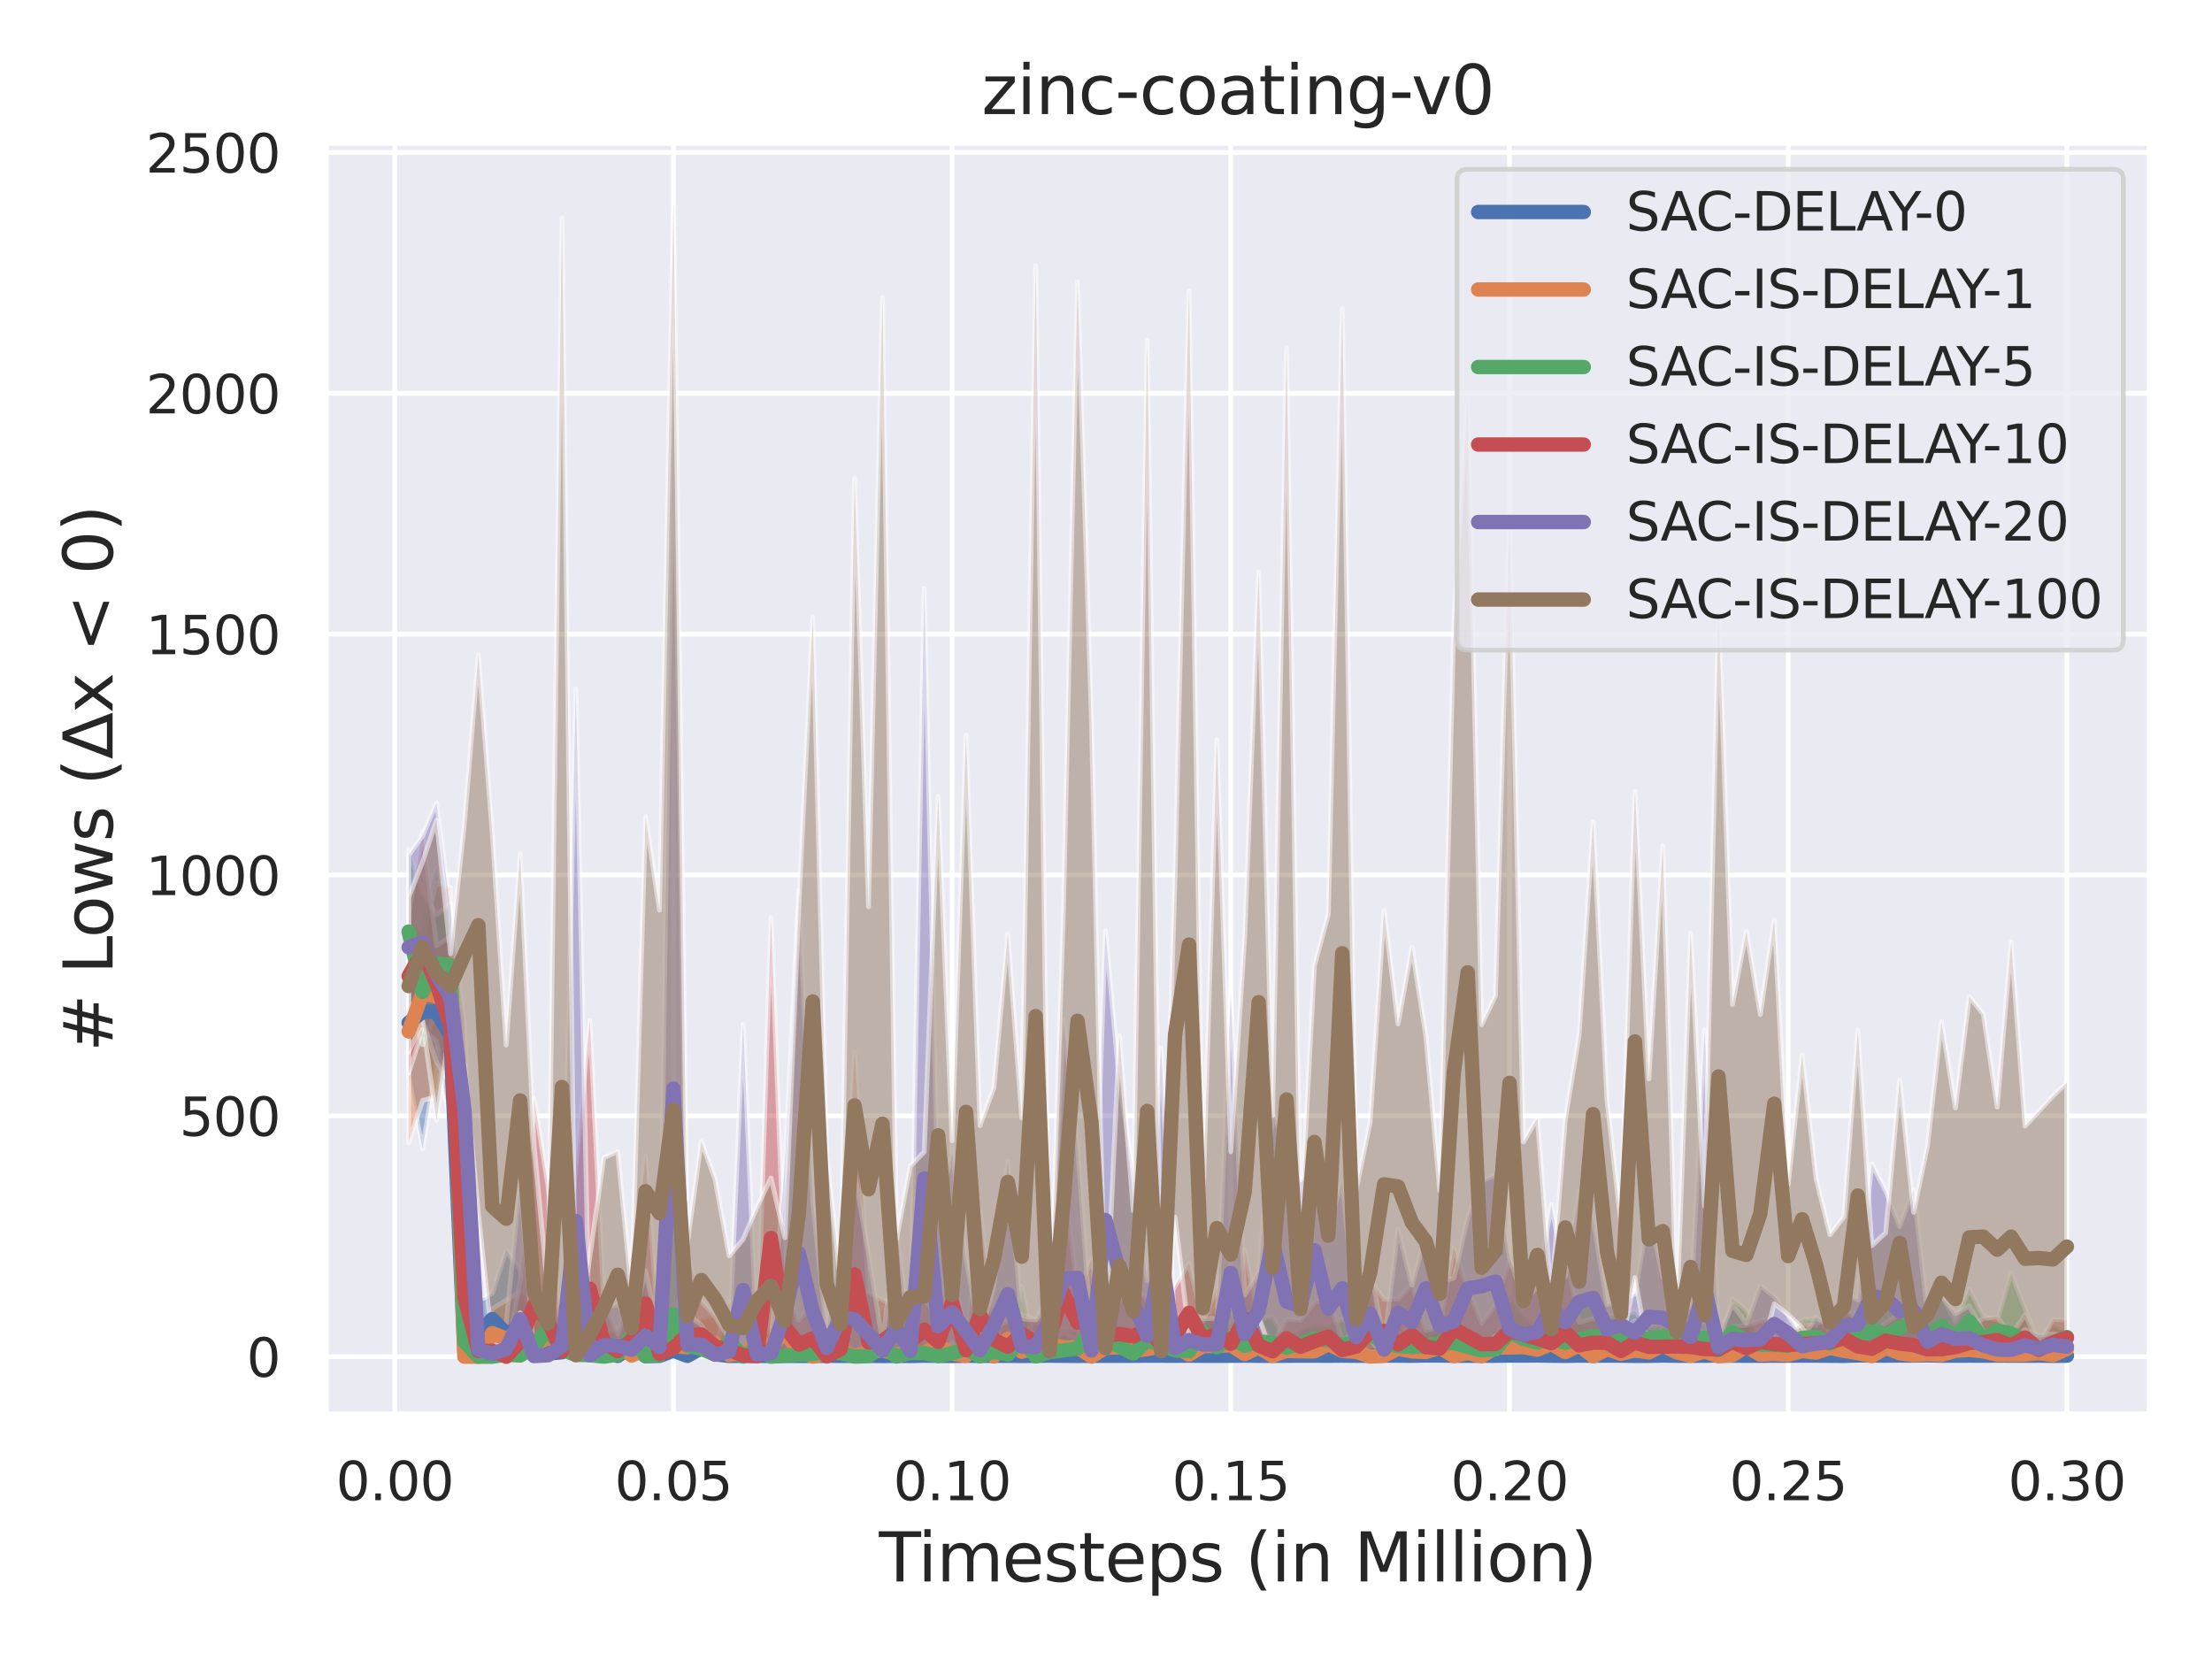 <?xml version="1.0" encoding="utf-8" standalone="no"?>
<!DOCTYPE svg PUBLIC "-//W3C//DTD SVG 1.1//EN"
  "http://www.w3.org/Graphics/SVG/1.1/DTD/svg11.dtd">
<svg xmlns:xlink="http://www.w3.org/1999/xlink" width="460.8pt" height="345.6pt" viewBox="0 0 460.8 345.6" xmlns="http://www.w3.org/2000/svg" version="1.1">
 <defs>
  <style type="text/css">*{stroke-linejoin: round; stroke-linecap: butt}</style>
 </defs>
 <g id="figure_1">
  <g id="patch_1">
   <path d="M 0 345.6 
L 460.8 345.6 
L 460.8 0 
L 0 0 
z
" style="fill: #ffffff"/>
  </g>
  <g id="axes_1">
   <g id="patch_2">
    <path d="M 67.86 294.66 
L 447.84 294.66 
L 447.84 29.76 
L 67.86 29.76 
z
" style="fill: #eaeaf2"/>
   </g>
   <g id="matplotlib.axis_1">
    <g id="xtick_1">
     <g id="line2d_1">
      <path d="M 82.229 294.66 
L 82.229 29.76 
" clip-path="url(#pffcb24b94a)" style="fill: none; stroke: #ffffff; stroke-linecap: round"/>
     </g>
     <g id="text_1">
      <!-- 0.00 -->
      <g style="fill: #262626" transform="translate(69.983 312.518)scale(0.11 -0.11)">
       <defs>
        <path id="DejaVuSans-30" d="M 2034 4250 
Q 1547 4250 1301 3770 
Q 1056 3291 1056 2328 
Q 1056 1369 1301 889 
Q 1547 409 2034 409 
Q 2525 409 2770 889 
Q 3016 1369 3016 2328 
Q 3016 3291 2770 3770 
Q 2525 4250 2034 4250 
z
M 2034 4750 
Q 2819 4750 3233 4129 
Q 3647 3509 3647 2328 
Q 3647 1150 3233 529 
Q 2819 -91 2034 -91 
Q 1250 -91 836 529 
Q 422 1150 422 2328 
Q 422 3509 836 4129 
Q 1250 4750 2034 4750 
z
" transform="scale(0.016)"/>
        <path id="DejaVuSans-2e" d="M 684 794 
L 1344 794 
L 1344 0 
L 684 0 
L 684 794 
z
" transform="scale(0.016)"/>
       </defs>
       <use xlink:href="#DejaVuSans-30"/>
       <use xlink:href="#DejaVuSans-2e" x="63.623"/>
       <use xlink:href="#DejaVuSans-30" x="95.41"/>
       <use xlink:href="#DejaVuSans-30" x="159.033"/>
      </g>
     </g>
    </g>
    <g id="xtick_2">
     <g id="line2d_2">
      <path d="M 140.286 294.66 
L 140.286 29.76 
" clip-path="url(#pffcb24b94a)" style="fill: none; stroke: #ffffff; stroke-linecap: round"/>
     </g>
     <g id="text_2">
      <!-- 0.05 -->
      <g style="fill: #262626" transform="translate(128.039 312.518)scale(0.11 -0.11)">
       <defs>
        <path id="DejaVuSans-35" d="M 691 4666 
L 3169 4666 
L 3169 4134 
L 1269 4134 
L 1269 2991 
Q 1406 3038 1543 3061 
Q 1681 3084 1819 3084 
Q 2600 3084 3056 2656 
Q 3513 2228 3513 1497 
Q 3513 744 3044 326 
Q 2575 -91 1722 -91 
Q 1428 -91 1123 -41 
Q 819 9 494 109 
L 494 744 
Q 775 591 1075 516 
Q 1375 441 1709 441 
Q 2250 441 2565 725 
Q 2881 1009 2881 1497 
Q 2881 1984 2565 2268 
Q 2250 2553 1709 2553 
Q 1456 2553 1204 2497 
Q 953 2441 691 2322 
L 691 4666 
z
" transform="scale(0.016)"/>
       </defs>
       <use xlink:href="#DejaVuSans-30"/>
       <use xlink:href="#DejaVuSans-2e" x="63.623"/>
       <use xlink:href="#DejaVuSans-30" x="95.41"/>
       <use xlink:href="#DejaVuSans-35" x="159.033"/>
      </g>
     </g>
    </g>
    <g id="xtick_3">
     <g id="line2d_3">
      <path d="M 198.342 294.66 
L 198.342 29.76 
" clip-path="url(#pffcb24b94a)" style="fill: none; stroke: #ffffff; stroke-linecap: round"/>
     </g>
     <g id="text_3">
      <!-- 0.10 -->
      <g style="fill: #262626" transform="translate(186.096 312.518)scale(0.11 -0.11)">
       <defs>
        <path id="DejaVuSans-31" d="M 794 531 
L 1825 531 
L 1825 4091 
L 703 3866 
L 703 4441 
L 1819 4666 
L 2450 4666 
L 2450 531 
L 3481 531 
L 3481 0 
L 794 0 
L 794 531 
z
" transform="scale(0.016)"/>
       </defs>
       <use xlink:href="#DejaVuSans-30"/>
       <use xlink:href="#DejaVuSans-2e" x="63.623"/>
       <use xlink:href="#DejaVuSans-31" x="95.41"/>
       <use xlink:href="#DejaVuSans-30" x="159.033"/>
      </g>
     </g>
    </g>
    <g id="xtick_4">
     <g id="line2d_4">
      <path d="M 256.399 294.66 
L 256.399 29.76 
" clip-path="url(#pffcb24b94a)" style="fill: none; stroke: #ffffff; stroke-linecap: round"/>
     </g>
     <g id="text_4">
      <!-- 0.15 -->
      <g style="fill: #262626" transform="translate(244.152 312.518)scale(0.11 -0.11)">
       <use xlink:href="#DejaVuSans-30"/>
       <use xlink:href="#DejaVuSans-2e" x="63.623"/>
       <use xlink:href="#DejaVuSans-31" x="95.41"/>
       <use xlink:href="#DejaVuSans-35" x="159.033"/>
      </g>
     </g>
    </g>
    <g id="xtick_5">
     <g id="line2d_5">
      <path d="M 314.455 294.66 
L 314.455 29.76 
" clip-path="url(#pffcb24b94a)" style="fill: none; stroke: #ffffff; stroke-linecap: round"/>
     </g>
     <g id="text_5">
      <!-- 0.20 -->
      <g style="fill: #262626" transform="translate(302.209 312.518)scale(0.11 -0.11)">
       <defs>
        <path id="DejaVuSans-32" d="M 1228 531 
L 3431 531 
L 3431 0 
L 469 0 
L 469 531 
Q 828 903 1448 1529 
Q 2069 2156 2228 2338 
Q 2531 2678 2651 2914 
Q 2772 3150 2772 3378 
Q 2772 3750 2511 3984 
Q 2250 4219 1831 4219 
Q 1534 4219 1204 4116 
Q 875 4013 500 3803 
L 500 4441 
Q 881 4594 1212 4672 
Q 1544 4750 1819 4750 
Q 2544 4750 2975 4387 
Q 3406 4025 3406 3419 
Q 3406 3131 3298 2873 
Q 3191 2616 2906 2266 
Q 2828 2175 2409 1742 
Q 1991 1309 1228 531 
z
" transform="scale(0.016)"/>
       </defs>
       <use xlink:href="#DejaVuSans-30"/>
       <use xlink:href="#DejaVuSans-2e" x="63.623"/>
       <use xlink:href="#DejaVuSans-32" x="95.41"/>
       <use xlink:href="#DejaVuSans-30" x="159.033"/>
      </g>
     </g>
    </g>
    <g id="xtick_6">
     <g id="line2d_6">
      <path d="M 372.512 294.66 
L 372.512 29.76 
" clip-path="url(#pffcb24b94a)" style="fill: none; stroke: #ffffff; stroke-linecap: round"/>
     </g>
     <g id="text_6">
      <!-- 0.25 -->
      <g style="fill: #262626" transform="translate(360.266 312.518)scale(0.11 -0.11)">
       <use xlink:href="#DejaVuSans-30"/>
       <use xlink:href="#DejaVuSans-2e" x="63.623"/>
       <use xlink:href="#DejaVuSans-32" x="95.41"/>
       <use xlink:href="#DejaVuSans-35" x="159.033"/>
      </g>
     </g>
    </g>
    <g id="xtick_7">
     <g id="line2d_7">
      <path d="M 430.568 294.66 
L 430.568 29.76 
" clip-path="url(#pffcb24b94a)" style="fill: none; stroke: #ffffff; stroke-linecap: round"/>
     </g>
     <g id="text_7">
      <!-- 0.30 -->
      <g style="fill: #262626" transform="translate(418.322 312.518)scale(0.11 -0.11)">
       <defs>
        <path id="DejaVuSans-33" d="M 2597 2516 
Q 3050 2419 3304 2112 
Q 3559 1806 3559 1356 
Q 3559 666 3084 287 
Q 2609 -91 1734 -91 
Q 1441 -91 1130 -33 
Q 819 25 488 141 
L 488 750 
Q 750 597 1062 519 
Q 1375 441 1716 441 
Q 2309 441 2620 675 
Q 2931 909 2931 1356 
Q 2931 1769 2642 2001 
Q 2353 2234 1838 2234 
L 1294 2234 
L 1294 2753 
L 1863 2753 
Q 2328 2753 2575 2939 
Q 2822 3125 2822 3475 
Q 2822 3834 2567 4026 
Q 2313 4219 1838 4219 
Q 1578 4219 1281 4162 
Q 984 4106 628 3988 
L 628 4550 
Q 988 4650 1302 4700 
Q 1616 4750 1894 4750 
Q 2613 4750 3031 4423 
Q 3450 4097 3450 3541 
Q 3450 3153 3228 2886 
Q 3006 2619 2597 2516 
z
" transform="scale(0.016)"/>
       </defs>
       <use xlink:href="#DejaVuSans-30"/>
       <use xlink:href="#DejaVuSans-2e" x="63.623"/>
       <use xlink:href="#DejaVuSans-33" x="95.41"/>
       <use xlink:href="#DejaVuSans-30" x="159.033"/>
      </g>
     </g>
    </g>
    <g id="text_8">
     <!-- Timesteps (in Million) -->
     <g style="fill: #262626" transform="translate(183.104 329.444)scale(0.14 -0.14)">
      <defs>
       <path id="DejaVuSans-54" d="M -19 4666 
L 3928 4666 
L 3928 4134 
L 2272 4134 
L 2272 0 
L 1638 0 
L 1638 4134 
L -19 4134 
L -19 4666 
z
" transform="scale(0.016)"/>
       <path id="DejaVuSans-69" d="M 603 3500 
L 1178 3500 
L 1178 0 
L 603 0 
L 603 3500 
z
M 603 4863 
L 1178 4863 
L 1178 4134 
L 603 4134 
L 603 4863 
z
" transform="scale(0.016)"/>
       <path id="DejaVuSans-6d" d="M 3328 2828 
Q 3544 3216 3844 3400 
Q 4144 3584 4550 3584 
Q 5097 3584 5394 3201 
Q 5691 2819 5691 2113 
L 5691 0 
L 5113 0 
L 5113 2094 
Q 5113 2597 4934 2840 
Q 4756 3084 4391 3084 
Q 3944 3084 3684 2787 
Q 3425 2491 3425 1978 
L 3425 0 
L 2847 0 
L 2847 2094 
Q 2847 2600 2669 2842 
Q 2491 3084 2119 3084 
Q 1678 3084 1418 2786 
Q 1159 2488 1159 1978 
L 1159 0 
L 581 0 
L 581 3500 
L 1159 3500 
L 1159 2956 
Q 1356 3278 1631 3431 
Q 1906 3584 2284 3584 
Q 2666 3584 2933 3390 
Q 3200 3197 3328 2828 
z
" transform="scale(0.016)"/>
       <path id="DejaVuSans-65" d="M 3597 1894 
L 3597 1613 
L 953 1613 
Q 991 1019 1311 708 
Q 1631 397 2203 397 
Q 2534 397 2845 478 
Q 3156 559 3463 722 
L 3463 178 
Q 3153 47 2828 -22 
Q 2503 -91 2169 -91 
Q 1331 -91 842 396 
Q 353 884 353 1716 
Q 353 2575 817 3079 
Q 1281 3584 2069 3584 
Q 2775 3584 3186 3129 
Q 3597 2675 3597 1894 
z
M 3022 2063 
Q 3016 2534 2758 2815 
Q 2500 3097 2075 3097 
Q 1594 3097 1305 2825 
Q 1016 2553 972 2059 
L 3022 2063 
z
" transform="scale(0.016)"/>
       <path id="DejaVuSans-73" d="M 2834 3397 
L 2834 2853 
Q 2591 2978 2328 3040 
Q 2066 3103 1784 3103 
Q 1356 3103 1142 2972 
Q 928 2841 928 2578 
Q 928 2378 1081 2264 
Q 1234 2150 1697 2047 
L 1894 2003 
Q 2506 1872 2764 1633 
Q 3022 1394 3022 966 
Q 3022 478 2636 193 
Q 2250 -91 1575 -91 
Q 1294 -91 989 -36 
Q 684 19 347 128 
L 347 722 
Q 666 556 975 473 
Q 1284 391 1588 391 
Q 1994 391 2212 530 
Q 2431 669 2431 922 
Q 2431 1156 2273 1281 
Q 2116 1406 1581 1522 
L 1381 1569 
Q 847 1681 609 1914 
Q 372 2147 372 2553 
Q 372 3047 722 3315 
Q 1072 3584 1716 3584 
Q 2034 3584 2315 3537 
Q 2597 3491 2834 3397 
z
" transform="scale(0.016)"/>
       <path id="DejaVuSans-74" d="M 1172 4494 
L 1172 3500 
L 2356 3500 
L 2356 3053 
L 1172 3053 
L 1172 1153 
Q 1172 725 1289 603 
Q 1406 481 1766 481 
L 2356 481 
L 2356 0 
L 1766 0 
Q 1100 0 847 248 
Q 594 497 594 1153 
L 594 3053 
L 172 3053 
L 172 3500 
L 594 3500 
L 594 4494 
L 1172 4494 
z
" transform="scale(0.016)"/>
       <path id="DejaVuSans-70" d="M 1159 525 
L 1159 -1331 
L 581 -1331 
L 581 3500 
L 1159 3500 
L 1159 2969 
Q 1341 3281 1617 3432 
Q 1894 3584 2278 3584 
Q 2916 3584 3314 3078 
Q 3713 2572 3713 1747 
Q 3713 922 3314 415 
Q 2916 -91 2278 -91 
Q 1894 -91 1617 61 
Q 1341 213 1159 525 
z
M 3116 1747 
Q 3116 2381 2855 2742 
Q 2594 3103 2138 3103 
Q 1681 3103 1420 2742 
Q 1159 2381 1159 1747 
Q 1159 1113 1420 752 
Q 1681 391 2138 391 
Q 2594 391 2855 752 
Q 3116 1113 3116 1747 
z
" transform="scale(0.016)"/>
       <path id="DejaVuSans-20" transform="scale(0.016)"/>
       <path id="DejaVuSans-28" d="M 1984 4856 
Q 1566 4138 1362 3434 
Q 1159 2731 1159 2009 
Q 1159 1288 1364 580 
Q 1569 -128 1984 -844 
L 1484 -844 
Q 1016 -109 783 600 
Q 550 1309 550 2009 
Q 550 2706 781 3412 
Q 1013 4119 1484 4856 
L 1984 4856 
z
" transform="scale(0.016)"/>
       <path id="DejaVuSans-6e" d="M 3513 2113 
L 3513 0 
L 2938 0 
L 2938 2094 
Q 2938 2591 2744 2837 
Q 2550 3084 2163 3084 
Q 1697 3084 1428 2787 
Q 1159 2491 1159 1978 
L 1159 0 
L 581 0 
L 581 3500 
L 1159 3500 
L 1159 2956 
Q 1366 3272 1645 3428 
Q 1925 3584 2291 3584 
Q 2894 3584 3203 3211 
Q 3513 2838 3513 2113 
z
" transform="scale(0.016)"/>
       <path id="DejaVuSans-4d" d="M 628 4666 
L 1569 4666 
L 2759 1491 
L 3956 4666 
L 4897 4666 
L 4897 0 
L 4281 0 
L 4281 4097 
L 3078 897 
L 2444 897 
L 1241 4097 
L 1241 0 
L 628 0 
L 628 4666 
z
" transform="scale(0.016)"/>
       <path id="DejaVuSans-6c" d="M 603 4863 
L 1178 4863 
L 1178 0 
L 603 0 
L 603 4863 
z
" transform="scale(0.016)"/>
       <path id="DejaVuSans-6f" d="M 1959 3097 
Q 1497 3097 1228 2736 
Q 959 2375 959 1747 
Q 959 1119 1226 758 
Q 1494 397 1959 397 
Q 2419 397 2687 759 
Q 2956 1122 2956 1747 
Q 2956 2369 2687 2733 
Q 2419 3097 1959 3097 
z
M 1959 3584 
Q 2709 3584 3137 3096 
Q 3566 2609 3566 1747 
Q 3566 888 3137 398 
Q 2709 -91 1959 -91 
Q 1206 -91 779 398 
Q 353 888 353 1747 
Q 353 2609 779 3096 
Q 1206 3584 1959 3584 
z
" transform="scale(0.016)"/>
       <path id="DejaVuSans-29" d="M 513 4856 
L 1013 4856 
Q 1481 4119 1714 3412 
Q 1947 2706 1947 2009 
Q 1947 1309 1714 600 
Q 1481 -109 1013 -844 
L 513 -844 
Q 928 -128 1133 580 
Q 1338 1288 1338 2009 
Q 1338 2731 1133 3434 
Q 928 4138 513 4856 
z
" transform="scale(0.016)"/>
      </defs>
      <use xlink:href="#DejaVuSans-54"/>
      <use xlink:href="#DejaVuSans-69" x="57.959"/>
      <use xlink:href="#DejaVuSans-6d" x="85.742"/>
      <use xlink:href="#DejaVuSans-65" x="183.154"/>
      <use xlink:href="#DejaVuSans-73" x="244.678"/>
      <use xlink:href="#DejaVuSans-74" x="296.777"/>
      <use xlink:href="#DejaVuSans-65" x="335.986"/>
      <use xlink:href="#DejaVuSans-70" x="397.51"/>
      <use xlink:href="#DejaVuSans-73" x="460.986"/>
      <use xlink:href="#DejaVuSans-20" x="513.086"/>
      <use xlink:href="#DejaVuSans-28" x="544.873"/>
      <use xlink:href="#DejaVuSans-69" x="583.887"/>
      <use xlink:href="#DejaVuSans-6e" x="611.67"/>
      <use xlink:href="#DejaVuSans-20" x="675.049"/>
      <use xlink:href="#DejaVuSans-4d" x="706.836"/>
      <use xlink:href="#DejaVuSans-69" x="793.115"/>
      <use xlink:href="#DejaVuSans-6c" x="820.898"/>
      <use xlink:href="#DejaVuSans-6c" x="848.682"/>
      <use xlink:href="#DejaVuSans-69" x="876.465"/>
      <use xlink:href="#DejaVuSans-6f" x="904.248"/>
      <use xlink:href="#DejaVuSans-6e" x="965.43"/>
      <use xlink:href="#DejaVuSans-29" x="1028.809"/>
     </g>
    </g>
   </g>
   <g id="matplotlib.axis_2">
    <g id="ytick_1">
     <g id="line2d_8">
      <path d="M 67.86 282.619 
L 447.84 282.619 
" clip-path="url(#pffcb24b94a)" style="fill: none; stroke: #ffffff; stroke-linecap: round"/>
     </g>
     <g id="text_9">
      <!-- 0 -->
      <g style="fill: #262626" transform="translate(51.361 286.798)scale(0.11 -0.11)">
       <use xlink:href="#DejaVuSans-30"/>
      </g>
     </g>
    </g>
    <g id="ytick_2">
     <g id="line2d_9">
      <path d="M 67.86 232.449 
L 447.84 232.449 
" clip-path="url(#pffcb24b94a)" style="fill: none; stroke: #ffffff; stroke-linecap: round"/>
     </g>
     <g id="text_10">
      <!-- 500 -->
      <g style="fill: #262626" transform="translate(37.364 236.628)scale(0.11 -0.11)">
       <use xlink:href="#DejaVuSans-35"/>
       <use xlink:href="#DejaVuSans-30" x="63.623"/>
       <use xlink:href="#DejaVuSans-30" x="127.246"/>
      </g>
     </g>
    </g>
    <g id="ytick_3">
     <g id="line2d_10">
      <path d="M 67.86 182.278 
L 447.84 182.278 
" clip-path="url(#pffcb24b94a)" style="fill: none; stroke: #ffffff; stroke-linecap: round"/>
     </g>
     <g id="text_11">
      <!-- 1000 -->
      <g style="fill: #262626" transform="translate(30.365 186.457)scale(0.11 -0.11)">
       <use xlink:href="#DejaVuSans-31"/>
       <use xlink:href="#DejaVuSans-30" x="63.623"/>
       <use xlink:href="#DejaVuSans-30" x="127.246"/>
       <use xlink:href="#DejaVuSans-30" x="190.869"/>
      </g>
     </g>
    </g>
    <g id="ytick_4">
     <g id="line2d_11">
      <path d="M 67.86 132.108 
L 447.84 132.108 
" clip-path="url(#pffcb24b94a)" style="fill: none; stroke: #ffffff; stroke-linecap: round"/>
     </g>
     <g id="text_12">
      <!-- 1500 -->
      <g style="fill: #262626" transform="translate(30.365 136.287)scale(0.11 -0.11)">
       <use xlink:href="#DejaVuSans-31"/>
       <use xlink:href="#DejaVuSans-35" x="63.623"/>
       <use xlink:href="#DejaVuSans-30" x="127.246"/>
       <use xlink:href="#DejaVuSans-30" x="190.869"/>
      </g>
     </g>
    </g>
    <g id="ytick_5">
     <g id="line2d_12">
      <path d="M 67.86 81.937 
L 447.84 81.937 
" clip-path="url(#pffcb24b94a)" style="fill: none; stroke: #ffffff; stroke-linecap: round"/>
     </g>
     <g id="text_13">
      <!-- 2000 -->
      <g style="fill: #262626" transform="translate(30.365 86.116)scale(0.11 -0.11)">
       <use xlink:href="#DejaVuSans-32"/>
       <use xlink:href="#DejaVuSans-30" x="63.623"/>
       <use xlink:href="#DejaVuSans-30" x="127.246"/>
       <use xlink:href="#DejaVuSans-30" x="190.869"/>
      </g>
     </g>
    </g>
    <g id="ytick_6">
     <g id="line2d_13">
      <path d="M 67.86 31.767 
L 447.84 31.767 
" clip-path="url(#pffcb24b94a)" style="fill: none; stroke: #ffffff; stroke-linecap: round"/>
     </g>
     <g id="text_14">
      <!-- 2500 -->
      <g style="fill: #262626" transform="translate(30.365 35.946)scale(0.11 -0.11)">
       <use xlink:href="#DejaVuSans-32"/>
       <use xlink:href="#DejaVuSans-35" x="63.623"/>
       <use xlink:href="#DejaVuSans-30" x="127.246"/>
       <use xlink:href="#DejaVuSans-30" x="190.869"/>
      </g>
     </g>
    </g>
    <g id="text_15">
     <!-- # Lows (Δx &lt; 0) -->
     <g style="fill: #262626" transform="translate(23.453 219.12)rotate(-90)scale(0.14 -0.14)">
      <defs>
       <path id="DejaVuSans-23" d="M 3272 2816 
L 2363 2816 
L 2100 1772 
L 3016 1772 
L 3272 2816 
z
M 2803 4594 
L 2478 3297 
L 3391 3297 
L 3719 4594 
L 4219 4594 
L 3897 3297 
L 4872 3297 
L 4872 2816 
L 3775 2816 
L 3519 1772 
L 4513 1772 
L 4513 1294 
L 3397 1294 
L 3072 0 
L 2572 0 
L 2894 1294 
L 1978 1294 
L 1656 0 
L 1153 0 
L 1478 1294 
L 494 1294 
L 494 1772 
L 1594 1772 
L 1856 2816 
L 850 2816 
L 850 3297 
L 1978 3297 
L 2297 4594 
L 2803 4594 
z
" transform="scale(0.016)"/>
       <path id="DejaVuSans-4c" d="M 628 4666 
L 1259 4666 
L 1259 531 
L 3531 531 
L 3531 0 
L 628 0 
L 628 4666 
z
" transform="scale(0.016)"/>
       <path id="DejaVuSans-77" d="M 269 3500 
L 844 3500 
L 1563 769 
L 2278 3500 
L 2956 3500 
L 3675 769 
L 4391 3500 
L 4966 3500 
L 4050 0 
L 3372 0 
L 2619 2869 
L 1863 0 
L 1184 0 
L 269 3500 
z
" transform="scale(0.016)"/>
       <path id="DejaVuSans-394" d="M 2188 4044 
L 906 525 
L 3472 525 
L 2188 4044 
z
M 50 0 
L 1831 4666 
L 2547 4666 
L 4325 0 
L 50 0 
z
" transform="scale(0.016)"/>
       <path id="DejaVuSans-78" d="M 3513 3500 
L 2247 1797 
L 3578 0 
L 2900 0 
L 1881 1375 
L 863 0 
L 184 0 
L 1544 1831 
L 300 3500 
L 978 3500 
L 1906 2253 
L 2834 3500 
L 3513 3500 
z
" transform="scale(0.016)"/>
       <path id="DejaVuSans-3c" d="M 4684 3150 
L 1459 2003 
L 4684 863 
L 4684 294 
L 678 1747 
L 678 2266 
L 4684 3719 
L 4684 3150 
z
" transform="scale(0.016)"/>
      </defs>
      <use xlink:href="#DejaVuSans-23"/>
      <use xlink:href="#DejaVuSans-20" x="83.789"/>
      <use xlink:href="#DejaVuSans-4c" x="115.576"/>
      <use xlink:href="#DejaVuSans-6f" x="169.539"/>
      <use xlink:href="#DejaVuSans-77" x="230.721"/>
      <use xlink:href="#DejaVuSans-73" x="312.508"/>
      <use xlink:href="#DejaVuSans-20" x="364.607"/>
      <use xlink:href="#DejaVuSans-28" x="396.395"/>
      <use xlink:href="#DejaVuSans-394" x="435.408"/>
      <use xlink:href="#DejaVuSans-78" x="503.816"/>
      <use xlink:href="#DejaVuSans-20" x="562.996"/>
      <use xlink:href="#DejaVuSans-3c" x="594.783"/>
      <use xlink:href="#DejaVuSans-20" x="678.572"/>
      <use xlink:href="#DejaVuSans-30" x="710.359"/>
      <use xlink:href="#DejaVuSans-29" x="773.982"/>
     </g>
    </g>
   </g>
   <g id="PolyCollection_1">
    <defs>
     <path id="m768355a991" d="M 85.132 -121.279 
L 85.132 -143.494 
L 88.035 -154.813 
L 90.937 -164.807 
L 93.84 -152.485 
L 96.743 -68.62 
L 99.646 -74.641 
L 102.549 -76.186 
L 105.452 -85.196 
L 108.354 -81.002 
L 111.257 -67.476 
L 114.16 -64.988 
L 117.063 -67.215 
L 119.966 -77.671 
L 122.869 -66.152 
L 125.771 -68.761 
L 128.674 -63.282 
L 131.577 -69.282 
L 134.48 -63.182 
L 137.383 -63.302 
L 140.286 -68.74 
L 143.188 -63.322 
L 146.091 -71.189 
L 148.994 -64.727 
L 151.897 -63.182 
L 154.8 -63.202 
L 157.702 -63.182 
L 160.605 -63.202 
L 163.508 -63.162 
L 166.411 -63.202 
L 169.314 -63.141 
L 172.217 -63.222 
L 175.119 -63.222 
L 178.022 -63.202 
L 180.925 -63.222 
L 183.828 -63.202 
L 186.731 -63.202 
L 189.634 -63.202 
L 192.536 -63.302 
L 195.439 -63.202 
L 198.342 -63.162 
L 201.245 -63.282 
L 204.148 -63.242 
L 207.051 -63.202 
L 209.953 -63.262 
L 212.856 -63.222 
L 215.759 -63.242 
L 218.662 -63.282 
L 221.565 -63.182 
L 224.467 -63.242 
L 227.37 -63.242 
L 230.273 -63.202 
L 233.176 -63.202 
L 236.079 -63.242 
L 238.982 -63.222 
L 241.884 -63.242 
L 244.787 -63.242 
L 247.69 -63.242 
L 250.593 -63.222 
L 253.496 -63.262 
L 256.399 -63.222 
L 259.301 -63.222 
L 262.204 -63.202 
L 265.107 -63.222 
L 268.01 -63.222 
L 270.913 -63.242 
L 273.816 -63.262 
L 276.718 -63.222 
L 279.621 -63.262 
L 282.524 -63.222 
L 285.427 -63.242 
L 288.33 -63.242 
L 291.233 -63.262 
L 294.135 -63.222 
L 297.038 -63.262 
L 299.941 -63.322 
L 302.844 -63.202 
L 305.747 -63.222 
L 308.649 -63.222 
L 311.552 -63.242 
L 314.455 -63.262 
L 317.358 -63.262 
L 320.261 -63.262 
L 323.164 -63.262 
L 326.066 -63.242 
L 328.969 -63.282 
L 331.872 -63.242 
L 334.775 -63.322 
L 337.678 -63.242 
L 340.581 -63.182 
L 343.483 -63.222 
L 346.386 -63.322 
L 349.289 -63.282 
L 352.192 -63.262 
L 355.095 -63.222 
L 357.998 -63.342 
L 360.9 -63.242 
L 363.803 -63.242 
L 366.706 -63.222 
L 369.609 -63.222 
L 372.512 -63.282 
L 375.414 -63.262 
L 378.317 -63.282 
L 381.22 -63.222 
L 384.123 -63.162 
L 387.026 -63.302 
L 389.929 -63.282 
L 392.831 -63.242 
L 395.734 -63.262 
L 398.637 -63.302 
L 401.54 -63.302 
L 404.443 -63.282 
L 407.346 -63.262 
L 410.248 -63.222 
L 413.151 -63.242 
L 416.054 -63.302 
L 418.957 -63.262 
L 421.86 -63.222 
L 424.763 -63.262 
L 427.665 -63.202 
L 430.568 -63.242 
L 430.568 -63.121 
L 430.568 -63.121 
L 427.665 -63.121 
L 424.763 -63.162 
L 421.86 -63.162 
L 418.957 -63.141 
L 416.054 -63.141 
L 413.151 -63.162 
L 410.248 -63.162 
L 407.346 -63.141 
L 404.443 -63.162 
L 401.54 -63.202 
L 398.637 -63.162 
L 395.734 -63.202 
L 392.831 -63.141 
L 389.929 -63.162 
L 387.026 -63.202 
L 384.123 -63.141 
L 381.22 -63.101 
L 378.317 -63.121 
L 375.414 -63.162 
L 372.512 -63.141 
L 369.609 -63.182 
L 366.706 -63.121 
L 363.803 -63.162 
L 360.9 -63.162 
L 357.998 -63.121 
L 355.095 -63.141 
L 352.192 -63.162 
L 349.289 -63.141 
L 346.386 -63.182 
L 343.483 -63.101 
L 340.581 -63.101 
L 337.678 -63.141 
L 334.775 -63.141 
L 331.872 -63.162 
L 328.969 -63.141 
L 326.066 -63.121 
L 323.164 -63.162 
L 320.261 -63.222 
L 317.358 -63.162 
L 314.455 -63.182 
L 311.552 -63.121 
L 308.649 -63.162 
L 305.747 -63.141 
L 302.844 -63.162 
L 299.941 -63.182 
L 297.038 -63.202 
L 294.135 -63.121 
L 291.233 -63.121 
L 288.33 -63.182 
L 285.427 -63.162 
L 282.524 -63.121 
L 279.621 -63.141 
L 276.718 -63.162 
L 273.816 -63.182 
L 270.913 -63.121 
L 268.01 -63.141 
L 265.107 -63.121 
L 262.204 -63.101 
L 259.301 -63.182 
L 256.399 -63.121 
L 253.496 -63.101 
L 250.593 -63.121 
L 247.69 -63.162 
L 244.787 -63.121 
L 241.884 -63.121 
L 238.982 -63.182 
L 236.079 -63.101 
L 233.176 -63.162 
L 230.273 -63.121 
L 227.37 -63.121 
L 224.467 -63.081 
L 221.565 -63.141 
L 218.662 -63.101 
L 215.759 -63.141 
L 212.856 -63.081 
L 209.953 -63.121 
L 207.051 -63.141 
L 204.148 -63.121 
L 201.245 -63.101 
L 198.342 -63.101 
L 195.439 -63.121 
L 192.536 -63.121 
L 189.634 -63.101 
L 186.731 -63.081 
L 183.828 -63.061 
L 180.925 -63.101 
L 178.022 -63.121 
L 175.119 -63.121 
L 172.217 -63.121 
L 169.314 -63.141 
L 166.411 -63.101 
L 163.508 -63.101 
L 160.605 -63.101 
L 157.702 -63.141 
L 154.8 -63.121 
L 151.897 -63.041 
L 148.994 -63.081 
L 146.091 -63.101 
L 143.188 -63.061 
L 140.286 -63.061 
L 137.383 -63.021 
L 134.48 -63.041 
L 131.577 -63.162 
L 128.674 -63.081 
L 125.771 -62.981 
L 122.869 -63.061 
L 119.966 -63.041 
L 117.063 -63.001 
L 114.16 -62.981 
L 111.257 -63.041 
L 108.354 -63.021 
L 105.452 -62.981 
L 102.549 -63.001 
L 99.646 -62.981 
L 96.743 -62.981 
L 93.84 -112.389 
L 90.937 -124.289 
L 88.035 -106.288 
L 85.132 -121.279 
z
" style="stroke: #ffffff; stroke-opacity: 0.5"/>
    </defs>
    <g clip-path="url(#pffcb24b94a)">
     <use xlink:href="#m768355a991" x="0" y="345.6" style="fill: #4c72b0; fill-opacity: 0.5; stroke: #ffffff; stroke-opacity: 0.5"/>
    </g>
   </g>
   <g id="PolyCollection_2">
    <defs>
     <path id="mc471e5e1b4" d="M 85.132 -107.512 
L 85.132 -155.074 
L 88.035 -150.92 
L 90.937 -161.716 
L 93.84 -160.673 
L 96.743 -62.981 
L 99.646 -62.981 
L 102.549 -72.955 
L 105.452 -74.741 
L 108.354 -76.687 
L 111.257 -75.062 
L 114.16 -73.497 
L 117.063 -68.56 
L 119.966 -71.229 
L 122.869 -69.242 
L 125.771 -67.296 
L 128.674 -69.222 
L 131.577 -64.185 
L 134.48 -69.282 
L 137.383 -75.303 
L 140.286 -67.777 
L 143.188 -68.379 
L 146.091 -71.109 
L 148.994 -71.61 
L 151.897 -64.667 
L 154.8 -65.289 
L 157.702 -66.874 
L 160.605 -68.7 
L 163.508 -81.644 
L 166.411 -66.071 
L 169.314 -63.081 
L 172.217 -65.329 
L 175.119 -68.319 
L 178.022 -63.483 
L 180.925 -66.392 
L 183.828 -67.155 
L 186.731 -65.329 
L 189.634 -67.175 
L 192.536 -65.349 
L 195.439 -68.058 
L 198.342 -66.112 
L 201.245 -63.824 
L 204.148 -76.206 
L 207.051 -63.182 
L 209.953 -78.052 
L 212.856 -67.055 
L 215.759 -70.446 
L 218.662 -69.222 
L 221.565 -68.52 
L 224.467 -68.781 
L 227.37 -63.061 
L 230.273 -66.613 
L 233.176 -67.817 
L 236.079 -65.831 
L 238.982 -69.563 
L 241.884 -67.035 
L 244.787 -68.74 
L 247.69 -64.065 
L 250.593 -69.302 
L 253.496 -73.878 
L 256.399 -73.276 
L 259.301 -65.61 
L 262.204 -70.226 
L 265.107 -63.523 
L 268.01 -68.941 
L 270.913 -65.469 
L 273.816 -66.734 
L 276.718 -69.684 
L 279.621 -66.453 
L 282.524 -66.332 
L 285.427 -63.081 
L 288.33 -63.743 
L 291.233 -71.068 
L 294.135 -65.811 
L 297.038 -67.677 
L 299.941 -68.52 
L 302.844 -63.422 
L 305.747 -65.53 
L 308.649 -63.101 
L 311.552 -68.861 
L 314.455 -67.918 
L 317.358 -69.363 
L 320.261 -67.396 
L 323.164 -72.413 
L 326.066 -67.456 
L 328.969 -70.567 
L 331.872 -63.061 
L 334.775 -67.035 
L 337.678 -65.088 
L 340.581 -66.473 
L 343.483 -66.513 
L 346.386 -71.068 
L 349.289 -66.392 
L 352.192 -63.743 
L 355.095 -68.179 
L 357.998 -63.081 
L 360.9 -64.205 
L 363.803 -72.614 
L 366.706 -64.285 
L 369.609 -65.57 
L 372.512 -64.506 
L 375.414 -68.68 
L 378.317 -66.192 
L 381.22 -66.954 
L 384.123 -68.138 
L 387.026 -64.366 
L 389.929 -63.242 
L 392.831 -72.012 
L 395.734 -66.292 
L 398.637 -64.305 
L 401.54 -65.249 
L 404.443 -64.125 
L 407.346 -69.001 
L 410.248 -66.573 
L 413.151 -66.573 
L 416.054 -64.466 
L 418.957 -64.707 
L 421.86 -64.887 
L 424.763 -66.433 
L 427.665 -64.285 
L 430.568 -70.647 
L 430.568 -63.021 
L 430.568 -63.021 
L 427.665 -63.021 
L 424.763 -63.021 
L 421.86 -63.021 
L 418.957 -63.021 
L 416.054 -63.021 
L 413.151 -63.041 
L 410.248 -63.001 
L 407.346 -63.021 
L 404.443 -63.041 
L 401.54 -63.041 
L 398.637 -63.021 
L 395.734 -63.021 
L 392.831 -63.001 
L 389.929 -63.001 
L 387.026 -63.041 
L 384.123 -63.021 
L 381.22 -63.061 
L 378.317 -63.001 
L 375.414 -63.021 
L 372.512 -63.001 
L 369.609 -63.021 
L 366.706 -63.001 
L 363.803 -63.041 
L 360.9 -63.021 
L 357.998 -63.041 
L 355.095 -63.001 
L 352.192 -63.001 
L 349.289 -63.001 
L 346.386 -63.021 
L 343.483 -63.081 
L 340.581 -63.001 
L 337.678 -63.021 
L 334.775 -63.021 
L 331.872 -63.041 
L 328.969 -62.981 
L 326.066 -63.041 
L 323.164 -63.001 
L 320.261 -63.001 
L 317.358 -63.021 
L 314.455 -63.061 
L 311.552 -63.001 
L 308.649 -63.041 
L 305.747 -62.981 
L 302.844 -63.001 
L 299.941 -62.981 
L 297.038 -63.001 
L 294.135 -63.021 
L 291.233 -63.021 
L 288.33 -62.981 
L 285.427 -63.001 
L 282.524 -62.981 
L 279.621 -62.981 
L 276.718 -63.021 
L 273.816 -63.001 
L 270.913 -62.981 
L 268.01 -62.981 
L 265.107 -63.001 
L 262.204 -62.981 
L 259.301 -62.981 
L 256.399 -63.021 
L 253.496 -62.981 
L 250.593 -62.981 
L 247.69 -63.001 
L 244.787 -63.021 
L 241.884 -63.001 
L 238.982 -62.981 
L 236.079 -62.981 
L 233.176 -63.001 
L 230.273 -63.021 
L 227.37 -62.981 
L 224.467 -63.021 
L 221.565 -63.021 
L 218.662 -62.981 
L 215.759 -63.021 
L 212.856 -62.981 
L 209.953 -63.021 
L 207.051 -62.981 
L 204.148 -63.001 
L 201.245 -63.001 
L 198.342 -62.981 
L 195.439 -63.021 
L 192.536 -62.981 
L 189.634 -62.981 
L 186.731 -62.981 
L 183.828 -63.001 
L 180.925 -62.981 
L 178.022 -62.981 
L 175.119 -62.981 
L 172.217 -62.981 
L 169.314 -62.981 
L 166.411 -62.981 
L 163.508 -62.981 
L 160.605 -62.981 
L 157.702 -64.245 
L 154.8 -62.981 
L 151.897 -62.981 
L 148.994 -62.981 
L 146.091 -63.001 
L 143.188 -62.981 
L 140.286 -63.021 
L 137.383 -63.001 
L 134.48 -62.981 
L 131.577 -62.981 
L 128.674 -62.981 
L 125.771 -62.981 
L 122.869 -62.981 
L 119.966 -62.981 
L 117.063 -62.981 
L 114.16 -62.981 
L 111.257 -62.981 
L 108.354 -62.981 
L 105.452 -62.981 
L 102.549 -62.981 
L 99.646 -62.981 
L 96.743 -62.981 
L 93.84 -131.494 
L 90.937 -117.165 
L 88.035 -116.362 
L 85.132 -107.512 
z
" style="stroke: #ffffff; stroke-opacity: 0.5"/>
    </defs>
    <g clip-path="url(#pffcb24b94a)">
     <use xlink:href="#mc471e5e1b4" x="0" y="345.6" style="fill: #dd8452; fill-opacity: 0.5; stroke: #ffffff; stroke-opacity: 0.5"/>
    </g>
   </g>
   <g id="PolyCollection_3">
    <defs>
     <path id="m648dc87852" d="M 85.132 -135.808 
L 85.132 -168.68 
L 88.035 -159.689 
L 90.937 -155.054 
L 93.84 -157.422 
L 96.743 -76.346 
L 99.646 -62.981 
L 102.549 -62.981 
L 105.452 -65.188 
L 108.354 -63.984 
L 111.257 -71.329 
L 114.16 -87.043 
L 117.063 -67.898 
L 119.966 -64.787 
L 122.869 -64.446 
L 125.771 -63.041 
L 128.674 -65.048 
L 131.577 -77.992 
L 134.48 -63.663 
L 137.383 -64.285 
L 140.286 -102.575 
L 143.188 -71.791 
L 146.091 -67.356 
L 148.994 -64.827 
L 151.897 -74.5 
L 154.8 -63.041 
L 157.702 -72.252 
L 160.605 -63.021 
L 163.508 -64.004 
L 166.411 -64.928 
L 169.314 -64.907 
L 172.217 -65.168 
L 175.119 -65.59 
L 178.022 -63.041 
L 180.925 -63.342 
L 183.828 -73.296 
L 186.731 -63.101 
L 189.634 -66.232 
L 192.536 -66.091 
L 195.439 -63.563 
L 198.342 -66.372 
L 201.245 -70.888 
L 204.148 -63.101 
L 207.051 -67.777 
L 209.953 -65.048 
L 212.856 -77.671 
L 215.759 -63.101 
L 218.662 -65.931 
L 221.565 -67.938 
L 224.467 -66.473 
L 227.37 -80.019 
L 230.273 -69.824 
L 233.176 -67.777 
L 236.079 -65.489 
L 238.982 -73.296 
L 241.884 -68.941 
L 244.787 -65.851 
L 247.69 -68.159 
L 250.593 -73.617 
L 253.496 -69.744 
L 256.399 -72.433 
L 259.301 -68.54 
L 262.204 -70.587 
L 265.107 -71.41 
L 268.01 -65.811 
L 270.913 -68.821 
L 273.816 -69.603 
L 276.718 -69.523 
L 279.621 -70.808 
L 282.524 -68.781 
L 285.427 -74.741 
L 288.33 -69.784 
L 291.233 -68.058 
L 294.135 -66.673 
L 297.038 -69.122 
L 299.941 -69.343 
L 302.844 -71.891 
L 305.747 -67.677 
L 308.649 -65.309 
L 311.552 -65.309 
L 314.455 -75.644 
L 317.358 -71.811 
L 320.261 -69.182 
L 323.164 -73.818 
L 326.066 -69.162 
L 328.969 -74.139 
L 331.872 -74.199 
L 334.775 -71.47 
L 337.678 -71.61 
L 340.581 -72.393 
L 343.483 -69.242 
L 346.386 -69.864 
L 349.289 -70.246 
L 352.192 -72.212 
L 355.095 -69.563 
L 357.998 -65.51 
L 360.9 -75.022 
L 363.803 -72.734 
L 366.706 -67.055 
L 369.609 -67.296 
L 372.512 -68.319 
L 375.414 -70.727 
L 378.317 -70.968 
L 381.22 -68.179 
L 384.123 -71.751 
L 387.026 -72.132 
L 389.929 -75.624 
L 392.831 -74.962 
L 395.734 -72.212 
L 398.637 -73.517 
L 401.54 -73.135 
L 404.443 -75.664 
L 407.346 -70.326 
L 410.248 -77.089 
L 413.151 -71.55 
L 416.054 -70.506 
L 418.957 -80.4 
L 421.86 -73.035 
L 424.763 -66.031 
L 427.665 -69.904 
L 430.568 -68.339 
L 430.568 -65.168 
L 430.568 -65.168 
L 427.665 -63.041 
L 424.763 -63.001 
L 421.86 -62.981 
L 418.957 -63.162 
L 416.054 -66.112 
L 413.151 -63.844 
L 410.248 -64.165 
L 407.346 -63.001 
L 404.443 -65.349 
L 401.54 -63.121 
L 398.637 -63.081 
L 395.734 -65.409 
L 392.831 -63.503 
L 389.929 -63.041 
L 387.026 -63.121 
L 384.123 -63.141 
L 381.22 -63.101 
L 378.317 -64.265 
L 375.414 -64.446 
L 372.512 -63.061 
L 369.609 -63.081 
L 366.706 -64.446 
L 363.803 -63.061 
L 360.9 -63.061 
L 357.998 -63.061 
L 355.095 -63.041 
L 352.192 -63.302 
L 349.289 -63.202 
L 346.386 -63.563 
L 343.483 -64.566 
L 340.581 -63.262 
L 337.678 -63.222 
L 334.775 -63.382 
L 331.872 -63.202 
L 328.969 -63.583 
L 326.066 -63.121 
L 323.164 -63.021 
L 320.261 -63.503 
L 317.358 -63.623 
L 314.455 -63.202 
L 311.552 -63.021 
L 308.649 -63.202 
L 305.747 -63.041 
L 302.844 -63.202 
L 299.941 -63.141 
L 297.038 -63.101 
L 294.135 -63.141 
L 291.233 -64.325 
L 288.33 -63.202 
L 285.427 -63.061 
L 282.524 -63.442 
L 279.621 -63.182 
L 276.718 -64.125 
L 273.816 -62.981 
L 270.913 -63.442 
L 268.01 -63.322 
L 265.107 -63.001 
L 262.204 -63.001 
L 259.301 -63.001 
L 256.399 -63.904 
L 253.496 -63.021 
L 250.593 -65.57 
L 247.69 -63.001 
L 244.787 -63.101 
L 241.884 -63.202 
L 238.982 -63.001 
L 236.079 -62.981 
L 233.176 -63.081 
L 230.273 -62.981 
L 227.37 -63.141 
L 224.467 -63.001 
L 221.565 -63.001 
L 218.662 -62.981 
L 215.759 -62.981 
L 212.856 -62.981 
L 209.953 -62.981 
L 207.051 -62.981 
L 204.148 -62.981 
L 201.245 -63.001 
L 198.342 -63.001 
L 195.439 -62.981 
L 192.536 -62.981 
L 189.634 -62.981 
L 186.731 -62.981 
L 183.828 -62.981 
L 180.925 -62.981 
L 178.022 -62.981 
L 175.119 -62.981 
L 172.217 -62.981 
L 169.314 -62.981 
L 166.411 -62.981 
L 163.508 -62.981 
L 160.605 -62.981 
L 157.702 -62.981 
L 154.8 -62.981 
L 151.897 -63.001 
L 148.994 -62.981 
L 146.091 -62.981 
L 143.188 -62.981 
L 140.286 -62.981 
L 137.383 -62.981 
L 134.48 -62.981 
L 131.577 -63.001 
L 128.674 -62.981 
L 125.771 -62.981 
L 122.869 -62.981 
L 119.966 -62.981 
L 117.063 -62.981 
L 114.16 -62.981 
L 111.257 -62.981 
L 108.354 -62.981 
L 105.452 -62.981 
L 102.549 -62.981 
L 99.646 -62.981 
L 96.743 -62.981 
L 93.84 -134.925 
L 90.937 -135.106 
L 88.035 -127.962 
L 85.132 -135.808 
z
" style="stroke: #ffffff; stroke-opacity: 0.5"/>
    </defs>
    <g clip-path="url(#pffcb24b94a)">
     <use xlink:href="#m648dc87852" x="0" y="345.6" style="fill: #55a868; fill-opacity: 0.5; stroke: #ffffff; stroke-opacity: 0.5"/>
    </g>
   </g>
   <g id="PolyCollection_4">
    <defs>
     <path id="m19194a24bf" d="M 85.132 -122.062 
L 85.132 -154.973 
L 88.035 -172.513 
L 90.937 -148.552 
L 93.84 -150.518 
L 96.743 -89.21 
L 99.646 -68.921 
L 102.549 -69.102 
L 105.452 -62.981 
L 108.354 -78.815 
L 111.257 -116.724 
L 114.16 -98.562 
L 117.063 -66.292 
L 119.966 -103.077 
L 122.869 -132.959 
L 125.771 -74.58 
L 128.674 -67.677 
L 131.577 -77.811 
L 134.48 -104.743 
L 137.383 -65.831 
L 140.286 -67.898 
L 143.188 -84.113 
L 146.091 -74.46 
L 148.994 -71.349 
L 151.897 -66.834 
L 154.8 -64.125 
L 157.702 -63.362 
L 160.605 -154.412 
L 163.508 -78.514 
L 166.411 -70.527 
L 169.314 -74.299 
L 172.217 -63.182 
L 175.119 -70.165 
L 178.022 -126.436 
L 180.925 -76.326 
L 183.828 -74.841 
L 186.731 -73.296 
L 189.634 -72.373 
L 192.536 -75.283 
L 195.439 -70.426 
L 198.342 -84.655 
L 201.245 -65.77 
L 204.148 -93.625 
L 207.051 -69.021 
L 209.953 -70.527 
L 212.856 -71.711 
L 215.759 -70.727 
L 218.662 -71.831 
L 221.565 -102.616 
L 224.467 -75.684 
L 227.37 -83.37 
L 230.273 -70.486 
L 233.176 -74.5 
L 236.079 -77.55 
L 238.982 -75.062 
L 241.884 -72.092 
L 244.787 -77.731 
L 247.69 -82.387 
L 250.593 -70.246 
L 253.496 -77.269 
L 256.399 -68.74 
L 259.301 -85.377 
L 262.204 -70.727 
L 265.107 -65.57 
L 268.01 -70.808 
L 270.913 -70.567 
L 273.816 -74.299 
L 276.718 -75.082 
L 279.621 -66.453 
L 282.524 -68.118 
L 285.427 -79.076 
L 288.33 -74.901 
L 291.233 -74.962 
L 294.135 -77.932 
L 297.038 -68.48 
L 299.941 -69.162 
L 302.844 -85.698 
L 305.747 -77.269 
L 308.649 -69.985 
L 311.552 -73.798 
L 314.455 -83.029 
L 317.358 -78.313 
L 320.261 -79.357 
L 323.164 -75.885 
L 326.066 -84.594 
L 328.969 -70.145 
L 331.872 -70.888 
L 334.775 -69.965 
L 337.678 -68.018 
L 340.581 -70.486 
L 343.483 -67.255 
L 346.386 -68.801 
L 349.289 -70.025 
L 352.192 -70.627 
L 355.095 -67.637 
L 357.998 -67.777 
L 360.9 -69.222 
L 363.803 -69.523 
L 366.706 -70.506 
L 369.609 -70.988 
L 372.512 -68.299 
L 375.414 -69.704 
L 378.317 -69.543 
L 381.22 -71.691 
L 384.123 -73.717 
L 387.026 -69.904 
L 389.929 -67.336 
L 392.831 -69.965 
L 395.734 -71.911 
L 398.637 -69.644 
L 401.54 -67.697 
L 404.443 -66.633 
L 407.346 -68.359 
L 410.248 -68.761 
L 413.151 -70.928 
L 416.054 -71.289 
L 418.957 -67.396 
L 421.86 -71.751 
L 424.763 -65.51 
L 427.665 -70.787 
L 430.568 -70.627 
L 430.568 -63.262 
L 430.568 -63.262 
L 427.665 -63.302 
L 424.763 -63.222 
L 421.86 -63.302 
L 418.957 -63.302 
L 416.054 -63.402 
L 413.151 -63.342 
L 410.248 -63.442 
L 407.346 -63.302 
L 404.443 -63.282 
L 401.54 -63.282 
L 398.637 -63.503 
L 395.734 -63.242 
L 392.831 -63.402 
L 389.929 -63.302 
L 387.026 -63.141 
L 384.123 -63.101 
L 381.22 -63.262 
L 378.317 -63.101 
L 375.414 -63.262 
L 372.512 -63.222 
L 369.609 -63.262 
L 366.706 -63.402 
L 363.803 -63.202 
L 360.9 -63.121 
L 357.998 -63.141 
L 355.095 -63.322 
L 352.192 -63.202 
L 349.289 -63.202 
L 346.386 -63.182 
L 343.483 -63.121 
L 340.581 -63.282 
L 337.678 -63.081 
L 334.775 -63.162 
L 331.872 -63.121 
L 328.969 -63.041 
L 326.066 -63.202 
L 323.164 -63.021 
L 320.261 -63.262 
L 317.358 -63.442 
L 314.455 -63.101 
L 311.552 -63.041 
L 308.649 -62.981 
L 305.747 -63.081 
L 302.844 -63.121 
L 299.941 -63.041 
L 297.038 -63.202 
L 294.135 -63.483 
L 291.233 -63.001 
L 288.33 -63.021 
L 285.427 -63.162 
L 282.524 -63.141 
L 279.621 -63.001 
L 276.718 -63.141 
L 273.816 -63.101 
L 270.913 -62.981 
L 268.01 -63.182 
L 265.107 -63.001 
L 262.204 -63.021 
L 259.301 -62.981 
L 256.399 -63.342 
L 253.496 -63.061 
L 250.593 -63.081 
L 247.69 -62.981 
L 244.787 -63.141 
L 241.884 -63.021 
L 238.982 -63.643 
L 236.079 -63.061 
L 233.176 -62.981 
L 230.273 -62.981 
L 227.37 -63.001 
L 224.467 -62.981 
L 221.565 -64.606 
L 218.662 -63.804 
L 215.759 -63.081 
L 212.856 -65.329 
L 209.953 -63.001 
L 207.051 -63.001 
L 204.148 -63.001 
L 201.245 -62.981 
L 198.342 -66.011 
L 195.439 -63.101 
L 192.536 -63.483 
L 189.634 -63.141 
L 186.731 -63.422 
L 183.828 -63.001 
L 180.925 -62.981 
L 178.022 -63.282 
L 175.119 -62.981 
L 172.217 -62.981 
L 169.314 -63.001 
L 166.411 -62.981 
L 163.508 -63.081 
L 160.605 -62.981 
L 157.702 -62.981 
L 154.8 -62.981 
L 151.897 -62.981 
L 148.994 -63.001 
L 146.091 -63.001 
L 143.188 -62.981 
L 140.286 -63.081 
L 137.383 -62.981 
L 134.48 -62.981 
L 131.577 -62.981 
L 128.674 -62.981 
L 125.771 -63.001 
L 122.869 -62.981 
L 119.966 -62.981 
L 117.063 -62.981 
L 114.16 -62.981 
L 111.257 -62.981 
L 108.354 -62.981 
L 105.452 -62.981 
L 102.549 -62.981 
L 99.646 -62.981 
L 96.743 -62.981 
L 93.84 -110.442 
L 90.937 -128.724 
L 88.035 -131.132 
L 85.132 -122.062 
z
" style="stroke: #ffffff; stroke-opacity: 0.5"/>
    </defs>
    <g clip-path="url(#pffcb24b94a)">
     <use xlink:href="#m19194a24bf" x="0" y="345.6" style="fill: #c44e52; fill-opacity: 0.5; stroke: #ffffff; stroke-opacity: 0.5"/>
    </g>
   </g>
   <g id="PolyCollection_5">
    <defs>
     <path id="md402ade9c5" d="M 85.132 -136.772 
L 85.132 -167.416 
L 88.035 -171.51 
L 90.937 -178.313 
L 93.84 -156.037 
L 96.743 -132.377 
L 99.646 -69.985 
L 102.549 -65.971 
L 105.452 -69.904 
L 108.354 -99.666 
L 111.257 -63.603 
L 114.16 -64.285 
L 117.063 -71.53 
L 119.966 -202.134 
L 122.869 -63.764 
L 125.771 -72.935 
L 128.674 -73.958 
L 131.577 -69.102 
L 134.48 -80.801 
L 137.383 -67.697 
L 140.286 -267.596 
L 143.188 -71.951 
L 146.091 -69.623 
L 148.994 -64.426 
L 151.897 -65.871 
L 154.8 -132.236 
L 157.702 -65.208 
L 160.605 -65.69 
L 163.508 -103.298 
L 166.411 -160.151 
L 169.314 -95.291 
L 172.217 -67.978 
L 175.119 -88.769 
L 178.022 -101.171 
L 180.925 -84.474 
L 183.828 -66.071 
L 186.731 -89.431 
L 189.634 -66.874 
L 192.536 -222.985 
L 195.439 -93.384 
L 198.342 -105.425 
L 201.245 -83.39 
L 204.148 -67.235 
L 207.051 -77.831 
L 209.953 -103.739 
L 212.856 -70.868 
L 215.759 -70.647 
L 218.662 -75.383 
L 221.565 -132.999 
L 224.467 -106.97 
L 227.37 -66.834 
L 230.273 -151.722 
L 233.176 -120.276 
L 236.079 -101.391 
L 238.982 -78.775 
L 241.884 -127.279 
L 244.787 -66.834 
L 247.69 -72.072 
L 250.593 -70.868 
L 253.496 -70.948 
L 256.399 -138.738 
L 259.301 -75.825 
L 262.204 -80.581 
L 265.107 -113.573 
L 268.01 -106.97 
L 270.913 -99.766 
L 273.816 -102.435 
L 276.718 -90.153 
L 279.621 -99.525 
L 282.524 -69.423 
L 285.427 -82.026 
L 288.33 -65.67 
L 291.233 -89.571 
L 294.135 -77.892 
L 297.038 -88.508 
L 299.941 -78.815 
L 302.844 -79.296 
L 305.747 -91.939 
L 308.649 -99.645 
L 311.552 -100.809 
L 314.455 -83.832 
L 317.358 -74.5 
L 320.261 -77.47 
L 323.164 -94.628 
L 326.066 -79.597 
L 328.969 -97.438 
L 331.872 -91.538 
L 334.775 -73.838 
L 337.678 -74.44 
L 340.581 -76.126 
L 343.483 -93.043 
L 346.386 -79.638 
L 349.289 -75.202 
L 352.192 -73.296 
L 355.095 -131.052 
L 357.998 -67.095 
L 360.9 -73.838 
L 363.803 -69.904 
L 366.706 -77.811 
L 369.609 -75.544 
L 372.512 -71.751 
L 375.414 -66.774 
L 378.317 -71.209 
L 381.22 -69.242 
L 384.123 -76.527 
L 387.026 -74.801 
L 389.929 -103.157 
L 392.831 -97.518 
L 395.734 -90.093 
L 398.637 -97.859 
L 401.54 -71.811 
L 404.443 -75.664 
L 407.346 -71.911 
L 410.248 -73.557 
L 413.151 -68.259 
L 416.054 -67.436 
L 418.957 -66.071 
L 421.86 -68.66 
L 424.763 -67.436 
L 427.665 -67.737 
L 430.568 -67.135 
L 430.568 -63.603 
L 430.568 -63.603 
L 427.665 -63.603 
L 424.763 -63.362 
L 421.86 -63.463 
L 418.957 -63.242 
L 416.054 -63.061 
L 413.151 -63.824 
L 410.248 -63.703 
L 407.346 -63.302 
L 404.443 -63.523 
L 401.54 -63.523 
L 398.637 -63.623 
L 395.734 -63.081 
L 392.831 -66.974 
L 389.929 -63.864 
L 387.026 -66.091 
L 384.123 -65.188 
L 381.22 -63.563 
L 378.317 -63.442 
L 375.414 -63.463 
L 372.512 -62.981 
L 369.609 -64.446 
L 366.706 -63.182 
L 363.803 -63.342 
L 360.9 -63.643 
L 357.998 -62.981 
L 355.095 -63.483 
L 352.192 -63.723 
L 349.289 -63.021 
L 346.386 -63.061 
L 343.483 -63.061 
L 340.581 -63.723 
L 337.678 -64.506 
L 334.775 -63.242 
L 331.872 -64.667 
L 328.969 -63.021 
L 326.066 -65.188 
L 323.164 -63.141 
L 320.261 -63.182 
L 317.358 -63.282 
L 314.455 -63.262 
L 311.552 -67.316 
L 308.649 -63.904 
L 305.747 -66.754 
L 302.844 -63.242 
L 299.941 -65.028 
L 297.038 -63.262 
L 294.135 -66.533 
L 291.233 -63.141 
L 288.33 -63.081 
L 285.427 -66.553 
L 282.524 -64.586 
L 279.621 -63.402 
L 276.718 -63.101 
L 273.816 -63.041 
L 270.913 -63.101 
L 268.01 -63.402 
L 265.107 -63.021 
L 262.204 -65.851 
L 259.301 -63.021 
L 256.399 -63.001 
L 253.496 -62.981 
L 250.593 -62.981 
L 247.69 -63.463 
L 244.787 -63.483 
L 241.884 -63.202 
L 238.982 -63.061 
L 236.079 -63.001 
L 233.176 -63.061 
L 230.273 -63.262 
L 227.37 -63.121 
L 224.467 -63.442 
L 221.565 -62.981 
L 218.662 -67.817 
L 215.759 -62.981 
L 212.856 -62.981 
L 209.953 -62.981 
L 207.051 -63.202 
L 204.148 -62.981 
L 201.245 -62.981 
L 198.342 -63.141 
L 195.439 -62.981 
L 192.536 -63.703 
L 189.634 -62.981 
L 186.731 -63.001 
L 183.828 -63.503 
L 180.925 -62.981 
L 178.022 -62.981 
L 175.119 -63.182 
L 172.217 -63.081 
L 169.314 -63.603 
L 166.411 -62.981 
L 163.508 -62.981 
L 160.605 -62.981 
L 157.702 -63.001 
L 154.8 -62.981 
L 151.897 -62.981 
L 148.994 -62.981 
L 146.091 -63.001 
L 143.188 -63.021 
L 140.286 -63.121 
L 137.383 -62.981 
L 134.48 -63.021 
L 131.577 -62.981 
L 128.674 -62.981 
L 125.771 -62.981 
L 122.869 -62.981 
L 119.966 -62.981 
L 117.063 -62.981 
L 114.16 -62.981 
L 111.257 -62.981 
L 108.354 -62.981 
L 105.452 -62.981 
L 102.549 -62.981 
L 99.646 -62.981 
L 96.743 -92.943 
L 93.84 -120.035 
L 90.937 -124.289 
L 88.035 -132.959 
L 85.132 -136.772 
z
" style="stroke: #ffffff; stroke-opacity: 0.5"/>
    </defs>
    <g clip-path="url(#pffcb24b94a)">
     <use xlink:href="#md402ade9c5" x="0" y="345.6" style="fill: #8172b3; fill-opacity: 0.5; stroke: #ffffff; stroke-opacity: 0.5"/>
    </g>
   </g>
   <g id="PolyCollection_6">
    <defs>
     <path id="mc4b95146c7" d="M 85.132 -126.396 
L 85.132 -158.626 
L 88.035 -166.071 
L 90.937 -174.741 
L 93.84 -146.906 
L 96.743 -174.018 
L 99.646 -209.178 
L 102.549 -172.031 
L 105.452 -127.881 
L 108.354 -167.757 
L 111.257 -106.99 
L 114.16 -76.226 
L 117.063 -300.267 
L 119.966 -63.844 
L 122.869 -83.751 
L 125.771 -104.422 
L 128.674 -105.726 
L 131.577 -76.427 
L 134.48 -175.483 
L 137.383 -155.997 
L 140.286 -303.799 
L 143.188 -86.541 
L 146.091 -107.853 
L 148.994 -99.826 
L 151.897 -83.972 
L 154.8 -87.424 
L 157.702 -94.147 
L 160.605 -100.227 
L 163.508 -87.745 
L 166.411 -156.9 
L 169.314 -217.004 
L 172.217 -104.883 
L 175.119 -78.433 
L 178.022 -245.922 
L 180.925 -156.719 
L 183.828 -283.671 
L 186.731 -87.344 
L 189.634 -102.676 
L 192.536 -105.626 
L 195.439 -179.718 
L 198.342 -107.954 
L 201.245 -192.461 
L 204.148 -111.124 
L 207.051 -119.031 
L 209.953 -151.12 
L 212.856 -112.69 
L 215.759 -290.273 
L 218.662 -68.199 
L 221.565 -156.659 
L 224.467 -286.902 
L 227.37 -195.531 
L 230.273 -67.015 
L 233.176 -129.848 
L 236.079 -93.364 
L 238.982 -274.74 
L 241.884 -67.215 
L 244.787 -163.061 
L 247.69 -285.055 
L 250.593 -94.829 
L 253.496 -191.578 
L 256.399 -105.666 
L 259.301 -150.418 
L 262.204 -226.416 
L 265.107 -113.171 
L 268.01 -272.994 
L 270.913 -89.471 
L 273.816 -144.377 
L 276.718 -155.134 
L 279.621 -281.283 
L 282.524 -97.839 
L 285.427 -111.827 
L 288.33 -155.937 
L 291.233 -132.276 
L 294.135 -148.271 
L 297.038 -129.688 
L 299.941 -97.518 
L 302.844 -215.399 
L 305.747 -262.439 
L 308.649 -132.136 
L 311.552 -138.217 
L 314.455 -238.477 
L 317.358 -107.693 
L 320.261 -112.67 
L 323.164 -75.383 
L 326.066 -112.268 
L 328.969 -130.049 
L 331.872 -174.359 
L 334.775 -116.342 
L 337.678 -90.615 
L 340.581 -180.781 
L 343.483 -120.837 
L 346.386 -169.483 
L 349.289 -71.189 
L 352.192 -151.221 
L 355.095 -94.267 
L 357.998 -218.389 
L 360.9 -136.33 
L 363.803 -151.582 
L 366.706 -134.243 
L 369.609 -153.97 
L 372.512 -98.903 
L 375.414 -125.855 
L 378.317 -100.087 
L 381.22 -88.367 
L 384.123 -92.16 
L 387.026 -130.992 
L 389.929 -86.099 
L 392.831 -88.789 
L 395.734 -120.637 
L 398.637 -93.043 
L 401.54 -106.95 
L 404.443 -132.798 
L 407.346 -114.777 
L 410.248 -137.976 
L 413.151 -134.343 
L 416.054 -114.978 
L 418.957 -149.334 
L 421.86 -111.004 
L 424.763 -114.155 
L 427.665 -117.265 
L 430.568 -120.075 
L 430.568 -63.081 
L 430.568 -63.081 
L 427.665 -63.021 
L 424.763 -63.021 
L 421.86 -62.981 
L 418.957 -63.021 
L 416.054 -63.202 
L 413.151 -62.981 
L 410.248 -62.981 
L 407.346 -62.981 
L 404.443 -63.021 
L 401.54 -62.981 
L 398.637 -63.021 
L 395.734 -63.061 
L 392.831 -63.121 
L 389.929 -63.021 
L 387.026 -63.101 
L 384.123 -64.506 
L 381.22 -63.422 
L 378.317 -64.968 
L 375.414 -69.001 
L 372.512 -71.751 
L 369.609 -74.018 
L 366.706 -63.121 
L 363.803 -63.202 
L 360.9 -63.262 
L 357.998 -63.001 
L 355.095 -62.981 
L 352.192 -63.021 
L 349.289 -63.162 
L 346.386 -62.981 
L 343.483 -63.483 
L 340.581 -79.457 
L 337.678 -64.727 
L 334.775 -63.001 
L 331.872 -62.981 
L 328.969 -62.981 
L 326.066 -63.001 
L 323.164 -62.981 
L 320.261 -63.703 
L 317.358 -63.001 
L 314.455 -67.697 
L 311.552 -62.981 
L 308.649 -62.981 
L 305.747 -66.774 
L 302.844 -62.981 
L 299.941 -65.51 
L 297.038 -62.981 
L 294.135 -62.981 
L 291.233 -62.981 
L 288.33 -63.121 
L 285.427 -63.001 
L 282.524 -62.981 
L 279.621 -62.981 
L 276.718 -62.981 
L 273.816 -62.981 
L 270.913 -62.981 
L 268.01 -63.543 
L 265.107 -63.101 
L 262.204 -71.269 
L 259.301 -62.981 
L 256.399 -68.058 
L 253.496 -62.981 
L 250.593 -62.981 
L 247.69 -67.677 
L 244.787 -92.06 
L 241.884 -62.981 
L 238.982 -62.981 
L 236.079 -63.141 
L 233.176 -62.981 
L 230.273 -62.981 
L 227.37 -62.981 
L 224.467 -65.57 
L 221.565 -62.981 
L 218.662 -62.981 
L 215.759 -63.021 
L 212.856 -62.981 
L 209.953 -63.683 
L 207.051 -63.001 
L 204.148 -62.981 
L 201.245 -63.202 
L 198.342 -62.981 
L 195.439 -63.061 
L 192.536 -63.001 
L 189.634 -63.262 
L 186.731 -63.001 
L 183.828 -63.984 
L 180.925 -63.101 
L 178.022 -62.981 
L 175.119 -62.981 
L 172.217 -63.121 
L 169.314 -66.513 
L 166.411 -62.981 
L 163.508 -63.001 
L 160.605 -63.041 
L 157.702 -62.981 
L 154.8 -62.981 
L 151.897 -62.981 
L 148.994 -62.981 
L 146.091 -63.101 
L 143.188 -63.081 
L 140.286 -62.981 
L 137.383 -62.981 
L 134.48 -62.981 
L 131.577 -62.981 
L 128.674 -62.981 
L 125.771 -62.981 
L 122.869 -62.981 
L 119.966 -62.981 
L 117.063 -62.981 
L 114.16 -62.981 
L 111.257 -62.981 
L 108.354 -72.112 
L 105.452 -65.53 
L 102.549 -65.811 
L 99.646 -93.023 
L 96.743 -123.828 
L 93.84 -132.116 
L 90.937 -112.188 
L 88.035 -132.778 
L 85.132 -126.396 
z
" style="stroke: #ffffff; stroke-opacity: 0.5"/>
    </defs>
    <g clip-path="url(#pffcb24b94a)">
     <use xlink:href="#mc4b95146c7" x="0" y="345.6" style="fill: #937860; fill-opacity: 0.5; stroke: #ffffff; stroke-opacity: 0.5"/>
    </g>
   </g>
   <g id="line2d_14">
    <path d="M 85.132 213.063 
L 88.035 210.727 
L 90.937 210.743 
L 93.84 215.672 
L 96.743 281.475 
L 99.646 277.779 
L 102.549 274.788 
L 105.452 277.823 
L 108.354 276.779 
L 111.257 280.307 
L 114.16 281.961 
L 117.063 281.692 
L 119.966 278.023 
L 122.869 281.877 
L 125.771 281.375 
L 128.674 282.459 
L 131.577 280.472 
L 134.48 282.499 
L 137.383 282.447 
L 140.286 281.359 
L 143.188 282.447 
L 146.091 280.841 
L 148.994 282.117 
L 151.897 282.459 
L 154.8 282.434 
L 157.702 282.442 
L 160.605 282.459 
L 163.508 282.455 
L 166.411 282.447 
L 169.314 282.459 
L 172.217 282.426 
L 175.119 282.438 
L 178.022 282.442 
L 180.925 282.426 
L 183.828 282.467 
L 186.731 282.434 
L 189.634 282.459 
L 192.536 282.398 
L 195.439 282.434 
L 198.342 282.467 
L 201.245 282.418 
L 204.148 282.43 
L 207.051 282.43 
L 209.953 282.422 
L 212.856 282.459 
L 215.759 282.43 
L 218.662 282.398 
L 221.565 282.426 
L 224.467 282.447 
L 227.37 282.43 
L 230.273 282.43 
L 233.176 282.422 
L 236.079 282.422 
L 238.982 282.398 
L 241.884 282.406 
L 244.787 282.414 
L 247.69 282.398 
L 250.593 282.422 
L 253.496 282.422 
L 256.399 282.422 
L 259.301 282.394 
L 262.204 282.422 
L 265.107 282.43 
L 268.01 282.418 
L 270.913 282.398 
L 273.816 282.402 
L 276.718 282.414 
L 279.621 282.394 
L 282.524 282.422 
L 285.427 282.406 
L 288.33 282.394 
L 291.233 282.394 
L 294.135 282.418 
L 297.038 282.358 
L 299.941 282.374 
L 302.844 282.41 
L 305.747 282.418 
L 308.649 282.406 
L 311.552 282.414 
L 314.455 282.382 
L 317.358 282.382 
L 320.261 282.358 
L 323.164 282.406 
L 326.066 282.438 
L 328.969 282.386 
L 331.872 282.398 
L 334.775 282.386 
L 337.678 282.398 
L 340.581 282.442 
L 343.483 282.434 
L 346.386 282.37 
L 349.289 282.418 
L 352.192 282.406 
L 355.095 282.418 
L 357.998 282.354 
L 360.9 282.398 
L 363.803 282.414 
L 366.706 282.418 
L 369.609 282.398 
L 372.512 282.402 
L 375.414 282.386 
L 378.317 282.39 
L 381.22 282.418 
L 384.123 282.442 
L 387.026 282.35 
L 389.929 282.37 
L 392.831 282.402 
L 395.734 282.37 
L 398.637 282.382 
L 401.54 282.33 
L 404.443 282.398 
L 407.346 282.406 
L 410.248 282.394 
L 413.151 282.402 
L 416.054 282.386 
L 418.957 282.402 
L 421.86 282.406 
L 424.763 282.394 
L 427.665 282.438 
L 430.568 282.41 
" clip-path="url(#pffcb24b94a)" style="fill: none; stroke: #4c72b0; stroke-width: 3; stroke-linecap: round"/>
   </g>
   <g id="line2d_15">
    <path d="M 85.132 214.865 
L 88.035 206.846 
L 90.937 207.592 
L 93.84 200.873 
L 96.743 282.619 
L 99.646 282.619 
L 102.549 277.73 
L 105.452 278.886 
L 108.354 277.466 
L 111.257 280.123 
L 114.16 278.71 
L 117.063 280.191 
L 119.966 278.549 
L 122.869 280.026 
L 125.771 281.716 
L 128.674 280.215 
L 131.577 282.366 
L 134.48 281.058 
L 137.383 278.088 
L 140.286 280.412 
L 143.188 280.656 
L 146.091 280.111 
L 148.994 279.798 
L 151.897 282.262 
L 154.8 281.881 
L 157.702 279.906 
L 160.605 280.54 
L 163.508 277.45 
L 166.411 281.431 
L 169.314 282.579 
L 172.217 281.985 
L 175.119 281.266 
L 178.022 282.499 
L 180.925 281.692 
L 183.828 281.262 
L 186.731 282.129 
L 189.634 281.76 
L 192.536 281.776 
L 195.439 280.343 
L 198.342 281.989 
L 201.245 282.418 
L 204.148 279.404 
L 207.051 282.559 
L 209.953 278.923 
L 212.856 281.592 
L 215.759 280.66 
L 218.662 280.078 
L 221.565 280.681 
L 224.467 280.689 
L 227.37 282.587 
L 230.273 280.769 
L 233.176 280.648 
L 236.079 281.427 
L 238.982 281.03 
L 241.884 280.488 
L 244.787 280.408 
L 247.69 282.198 
L 250.593 280.396 
L 253.496 280.408 
L 256.399 280.187 
L 259.301 282.065 
L 262.204 280.668 
L 265.107 282.442 
L 268.01 281.403 
L 270.913 281.499 
L 273.816 281.503 
L 276.718 279.982 
L 279.621 281.415 
L 282.524 281.608 
L 285.427 282.571 
L 288.33 282.434 
L 291.233 280.941 
L 294.135 281.515 
L 297.038 281.644 
L 299.941 280.729 
L 302.844 282.483 
L 305.747 281.856 
L 308.649 282.527 
L 311.552 280.713 
L 314.455 280.697 
L 317.358 280.616 
L 320.261 281.158 
L 323.164 279.938 
L 326.066 281.664 
L 328.969 280.259 
L 331.872 282.547 
L 334.775 281.038 
L 337.678 282.013 
L 340.581 281.295 
L 343.483 281.72 
L 346.386 280.243 
L 349.289 281.716 
L 352.192 282.426 
L 355.095 281.515 
L 357.998 282.539 
L 360.9 282.31 
L 363.803 280.456 
L 366.706 282.19 
L 369.609 282.061 
L 372.512 282.242 
L 375.414 281.411 
L 378.317 281.764 
L 381.22 280.761 
L 384.123 281.395 
L 387.026 281.885 
L 389.929 282.491 
L 392.831 280.769 
L 395.734 281.893 
L 398.637 282.302 
L 401.54 282.105 
L 404.443 282.25 
L 407.346 281.371 
L 410.248 281.206 
L 413.151 281.495 
L 416.054 282.198 
L 418.957 282.23 
L 421.86 282.194 
L 424.763 281.865 
L 427.665 282.298 
L 430.568 281.006 
" clip-path="url(#pffcb24b94a)" style="fill: none; stroke: #dd8452; stroke-width: 3; stroke-linecap: round"/>
   </g>
   <g id="line2d_16">
    <path d="M 85.132 194.07 
L 88.035 206.617 
L 90.937 200.665 
L 93.84 201.058 
L 96.743 279.492 
L 99.646 282.619 
L 102.549 282.619 
L 105.452 282.178 
L 108.354 282.374 
L 111.257 280.548 
L 114.16 276.767 
L 117.063 281.202 
L 119.966 282.234 
L 122.869 282.298 
L 125.771 282.603 
L 128.674 282.202 
L 131.577 278.132 
L 134.48 282.479 
L 137.383 282.282 
L 140.286 273.873 
L 143.188 280.327 
L 146.091 281.002 
L 148.994 282.162 
L 151.897 279.553 
L 154.8 282.599 
L 157.702 280.753 
L 160.605 282.611 
L 163.508 282.398 
L 166.411 282.206 
L 169.314 282.053 
L 172.217 281.736 
L 175.119 281.889 
L 178.022 282.595 
L 180.925 282.499 
L 183.828 280.388 
L 186.731 282.587 
L 189.634 281.836 
L 192.536 281.881 
L 195.439 282.479 
L 198.342 281.917 
L 201.245 280.998 
L 204.148 282.555 
L 207.051 281.612 
L 209.953 282.186 
L 212.856 278.878 
L 215.759 282.555 
L 218.662 281.664 
L 221.565 281.287 
L 224.467 280.913 
L 227.37 277 
L 230.273 279.468 
L 233.176 280.42 
L 236.079 281.989 
L 238.982 279.203 
L 241.884 280.231 
L 244.787 281.307 
L 247.69 281.443 
L 250.593 277.417 
L 253.496 280.668 
L 256.399 278.73 
L 259.301 280.367 
L 262.204 279.432 
L 265.107 279.729 
L 268.01 280.721 
L 270.913 279.91 
L 273.816 278.822 
L 276.718 279.195 
L 279.621 280.207 
L 282.524 279.428 
L 285.427 277.967 
L 288.33 279.834 
L 291.233 280.408 
L 294.135 280.604 
L 297.038 280.388 
L 299.941 279.741 
L 302.844 279.773 
L 305.747 280.56 
L 308.649 281.311 
L 311.552 281.11 
L 314.455 277.482 
L 317.358 278.866 
L 320.261 279.669 
L 323.164 278.702 
L 326.066 279.677 
L 328.969 279.023 
L 331.872 278.341 
L 334.775 278.806 
L 337.678 279.023 
L 340.581 278.73 
L 343.483 278.834 
L 346.386 278.397 
L 349.289 279.099 
L 352.192 279.135 
L 355.095 278.674 
L 357.998 281.258 
L 360.9 277.526 
L 363.803 279.569 
L 366.706 280.119 
L 369.609 280.159 
L 372.512 280.323 
L 375.414 278.71 
L 378.317 278.477 
L 381.22 279.918 
L 384.123 277.807 
L 387.026 279.195 
L 389.929 276.723 
L 392.831 278.192 
L 395.734 276.579 
L 398.637 275.463 
L 401.54 278.401 
L 404.443 276.217 
L 407.346 278.846 
L 410.248 275.266 
L 413.151 279.067 
L 416.054 277.153 
L 418.957 277.787 
L 421.86 279.3 
L 424.763 281.19 
L 427.665 279.681 
L 430.568 278.537 
" clip-path="url(#pffcb24b94a)" style="fill: none; stroke: #55a868; stroke-width: 3; stroke-linecap: round"/>
   </g>
   <g id="line2d_17">
    <path d="M 85.132 203.35 
L 88.035 198.156 
L 90.937 204.987 
L 93.84 213.769 
L 96.743 270.133 
L 99.646 281.431 
L 102.549 281.395 
L 105.452 282.619 
L 108.354 279.416 
L 111.257 271.846 
L 114.16 275.226 
L 117.063 281.511 
L 119.966 274.5 
L 122.869 268.475 
L 125.771 279.657 
L 128.674 281.423 
L 131.577 279.296 
L 134.48 271.57 
L 137.383 282.037 
L 140.286 280.809 
L 143.188 278.044 
L 146.091 277.987 
L 148.994 280.552 
L 151.897 281.234 
L 154.8 282.358 
L 157.702 282.503 
L 160.605 257.911 
L 163.508 276.422 
L 166.411 280.086 
L 169.314 278.814 
L 172.217 282.531 
L 175.119 281.05 
L 178.022 265.489 
L 180.925 279.633 
L 183.828 279.388 
L 186.731 277.161 
L 189.634 279.573 
L 192.536 277 
L 195.439 279.529 
L 198.342 271.413 
L 201.245 281.25 
L 204.148 273.95 
L 207.051 279.107 
L 209.953 280.544 
L 212.856 277.879 
L 215.759 279.665 
L 218.662 278.3 
L 221.565 269.402 
L 224.467 275.499 
L 227.37 275.001 
L 230.273 278.276 
L 233.176 277.883 
L 236.079 278.385 
L 238.982 276.827 
L 241.884 280.151 
L 244.787 278.264 
L 247.69 273.5 
L 250.593 278.959 
L 253.496 277.867 
L 256.399 279.922 
L 259.301 274.724 
L 262.204 280.275 
L 265.107 281.507 
L 268.01 278.77 
L 270.913 280.552 
L 273.816 279.4 
L 276.718 278.477 
L 279.621 281.226 
L 282.524 280.488 
L 285.427 277.365 
L 288.33 277.257 
L 291.233 280.066 
L 294.135 278.084 
L 297.038 280.624 
L 299.941 280.913 
L 302.844 276.827 
L 305.747 278.409 
L 308.649 280.014 
L 311.552 279.962 
L 314.455 277.309 
L 317.358 278.015 
L 320.261 278.858 
L 323.164 279.814 
L 326.066 277.526 
L 328.969 280.263 
L 331.872 279.693 
L 334.775 279.737 
L 337.678 281.423 
L 340.581 279.669 
L 343.483 280.58 
L 346.386 280.532 
L 349.289 280.484 
L 352.192 280.584 
L 355.095 281.026 
L 357.998 281.094 
L 360.9 279.521 
L 363.803 280.849 
L 366.706 279.533 
L 369.609 280.014 
L 372.512 280.207 
L 375.414 279.99 
L 378.317 279.814 
L 381.22 279.601 
L 384.123 278.798 
L 387.026 280.476 
L 389.929 280.969 
L 392.831 279.292 
L 395.734 279.882 
L 398.637 280.211 
L 401.54 281.11 
L 404.443 281.046 
L 407.346 280.632 
L 410.248 279.769 
L 413.151 279.577 
L 416.054 279.171 
L 418.957 280.303 
L 421.86 278.662 
L 424.763 281.182 
L 427.665 279.661 
L 430.568 278.702 
" clip-path="url(#pffcb24b94a)" style="fill: none; stroke: #c44e52; stroke-width: 3; stroke-linecap: round"/>
   </g>
   <g id="line2d_18">
    <path d="M 85.132 197.333 
L 88.035 196.302 
L 90.937 203.037 
L 93.84 207.757 
L 96.743 231.088 
L 99.646 281.126 
L 102.549 282.021 
L 105.452 280.99 
L 108.354 274.841 
L 111.257 282.495 
L 114.16 282.314 
L 117.063 280.412 
L 119.966 254.343 
L 122.869 282.326 
L 125.771 280.227 
L 128.674 280.287 
L 131.577 281.174 
L 134.48 278.256 
L 137.383 280.596 
L 140.286 226.765 
L 143.188 280.078 
L 146.091 280.131 
L 148.994 282.198 
L 151.897 281.507 
L 154.8 268.74 
L 157.702 282.117 
L 160.605 281.933 
L 163.508 273.496 
L 166.411 261.038 
L 169.314 273.239 
L 172.217 280.801 
L 175.119 274.347 
L 178.022 274.833 
L 180.925 277.907 
L 183.828 281.323 
L 186.731 276.715 
L 189.634 281.383 
L 192.536 245.505 
L 195.439 276.27 
L 198.342 273.384 
L 201.245 277.317 
L 204.148 281.254 
L 207.051 275.989 
L 209.953 269.623 
L 212.856 280.488 
L 215.759 280.616 
L 218.662 274.909 
L 221.565 266.344 
L 224.467 266.211 
L 227.37 281.319 
L 230.273 254.15 
L 233.176 264.983 
L 236.079 271.562 
L 238.982 278.304 
L 241.884 261.383 
L 244.787 280.789 
L 247.69 279.195 
L 250.593 280.082 
L 253.496 280.062 
L 256.399 265.188 
L 259.301 277.895 
L 262.204 273.087 
L 265.107 258.485 
L 268.01 271.148 
L 270.913 272.091 
L 273.816 260.46 
L 276.718 272.589 
L 279.621 268.383 
L 282.524 278.517 
L 285.427 273.701 
L 288.33 281.122 
L 291.233 273.476 
L 294.135 275.407 
L 297.038 268.375 
L 299.941 276.257 
L 302.844 275.258 
L 305.747 268.395 
L 308.649 267.921 
L 311.552 266.974 
L 314.455 276.735 
L 317.358 278.108 
L 320.261 277.385 
L 323.164 272.4 
L 326.066 275.431 
L 328.969 271.22 
L 331.872 270.394 
L 334.775 276.928 
L 337.678 276.013 
L 340.581 277.646 
L 343.483 274.303 
L 346.386 274.532 
L 349.289 276.101 
L 352.192 278.513 
L 355.095 268.146 
L 357.998 280.709 
L 360.9 278.91 
L 363.803 279.195 
L 366.706 278.967 
L 369.609 275.824 
L 372.512 277.803 
L 375.414 280.452 
L 378.317 279.866 
L 381.22 279.392 
L 384.123 276.225 
L 387.026 275.928 
L 389.929 269.96 
L 392.831 270.578 
L 395.734 273.095 
L 398.637 273.035 
L 401.54 279.488 
L 404.443 277.923 
L 407.346 278.898 
L 410.248 278.754 
L 413.151 280.283 
L 416.054 281.118 
L 418.957 281.202 
L 421.86 280.251 
L 424.763 280.982 
L 427.665 280.143 
L 430.568 280.524 
" clip-path="url(#pffcb24b94a)" style="fill: none; stroke: #8172b3; stroke-width: 3; stroke-linecap: round"/>
   </g>
   <g id="line2d_19">
    <path d="M 85.132 205.417 
L 88.035 197.265 
L 90.937 202.675 
L 93.84 205.469 
L 96.743 198.879 
L 99.646 192.734 
L 102.549 251.293 
L 105.452 253.881 
L 108.354 229.246 
L 111.257 269.27 
L 114.16 275.712 
L 117.063 226.44 
L 119.966 282.302 
L 122.869 277.975 
L 125.771 272.404 
L 128.674 265.553 
L 131.577 276.655 
L 134.48 248.154 
L 137.383 252.73 
L 140.286 231.164 
L 143.188 274.182 
L 146.091 266.657 
L 148.994 270.61 
L 151.897 276.021 
L 154.8 276.651 
L 157.702 270.963 
L 160.605 267.861 
L 163.508 275.19 
L 166.411 252.926 
L 169.314 208.644 
L 172.217 267.556 
L 175.119 275.848 
L 178.022 230.289 
L 180.925 247.745 
L 183.828 234.114 
L 186.731 275.539 
L 189.634 270.225 
L 192.536 270.048 
L 195.439 236.506 
L 198.342 269.779 
L 201.245 231.63 
L 204.148 272.661 
L 207.051 262.39 
L 209.953 246.231 
L 212.856 261.788 
L 215.759 211.678 
L 218.662 281.515 
L 221.565 250.394 
L 224.467 212.649 
L 227.37 233.761 
L 230.273 280.841 
L 233.176 263.619 
L 236.079 273.183 
L 238.982 231.441 
L 241.884 281.459 
L 244.787 215.531 
L 247.69 196.775 
L 250.593 272.497 
L 253.496 255.832 
L 256.399 261.323 
L 259.301 248.238 
L 262.204 208.772 
L 265.107 264.14 
L 268.01 229.041 
L 270.913 272.709 
L 273.816 237.903 
L 276.718 257.413 
L 279.621 198.578 
L 282.524 274.873 
L 285.427 265.16 
L 288.33 246.717 
L 291.233 247.171 
L 294.135 254.704 
L 297.038 258.638 
L 299.941 269.519 
L 302.844 223.466 
L 305.747 202.559 
L 308.649 264.092 
L 311.552 260.572 
L 314.455 225.573 
L 317.358 271.004 
L 320.261 261.411 
L 323.164 276.86 
L 326.066 255.708 
L 328.969 267.002 
L 331.872 232.103 
L 334.775 260.893 
L 337.678 273.673 
L 340.581 216.952 
L 343.483 258.168 
L 346.386 256.474 
L 349.289 277.429 
L 352.192 263.94 
L 355.095 273.998 
L 357.998 224.249 
L 360.9 260.576 
L 363.803 261.419 
L 366.706 252.822 
L 369.609 229.932 
L 372.512 261.656 
L 375.414 253.994 
L 378.317 263.494 
L 381.22 275.487 
L 384.123 272.139 
L 387.026 249.053 
L 389.929 274.475 
L 392.831 271.228 
L 395.734 258.927 
L 398.637 276.462 
L 401.54 273.773 
L 404.443 267.219 
L 407.346 270.614 
L 410.248 257.759 
L 413.151 257.618 
L 416.054 260.335 
L 418.957 257.614 
L 421.86 262.21 
L 424.763 262.073 
L 427.665 262.366 
L 430.568 259.693 
" clip-path="url(#pffcb24b94a)" style="fill: none; stroke: #937860; stroke-width: 3; stroke-linecap: round"/>
   </g>
   <g id="patch_3">
    <path d="M 67.86 294.66 
L 67.86 29.76 
" style="fill: none; stroke: #ffffff; stroke-width: 1.25; stroke-linejoin: miter; stroke-linecap: square"/>
   </g>
   <g id="patch_4">
    <path d="M 447.84 294.66 
L 447.84 29.76 
" style="fill: none; stroke: #ffffff; stroke-width: 1.25; stroke-linejoin: miter; stroke-linecap: square"/>
   </g>
   <g id="patch_5">
    <path d="M 67.86 294.66 
L 447.84 294.66 
" style="fill: none; stroke: #ffffff; stroke-width: 1.25; stroke-linejoin: miter; stroke-linecap: square"/>
   </g>
   <g id="patch_6">
    <path d="M 67.86 29.76 
L 447.84 29.76 
" style="fill: none; stroke: #ffffff; stroke-width: 1.25; stroke-linejoin: miter; stroke-linecap: square"/>
   </g>
   <g id="text_16">
    <!-- zinc-coating-v0 -->
    <g style="fill: #262626" transform="translate(204.491 23.76)scale(0.14 -0.14)">
     <defs>
      <path id="DejaVuSans-7a" d="M 353 3500 
L 3084 3500 
L 3084 2975 
L 922 459 
L 3084 459 
L 3084 0 
L 275 0 
L 275 525 
L 2438 3041 
L 353 3041 
L 353 3500 
z
" transform="scale(0.016)"/>
      <path id="DejaVuSans-63" d="M 3122 3366 
L 3122 2828 
Q 2878 2963 2633 3030 
Q 2388 3097 2138 3097 
Q 1578 3097 1268 2742 
Q 959 2388 959 1747 
Q 959 1106 1268 751 
Q 1578 397 2138 397 
Q 2388 397 2633 464 
Q 2878 531 3122 666 
L 3122 134 
Q 2881 22 2623 -34 
Q 2366 -91 2075 -91 
Q 1284 -91 818 406 
Q 353 903 353 1747 
Q 353 2603 823 3093 
Q 1294 3584 2113 3584 
Q 2378 3584 2631 3529 
Q 2884 3475 3122 3366 
z
" transform="scale(0.016)"/>
      <path id="DejaVuSans-2d" d="M 313 2009 
L 1997 2009 
L 1997 1497 
L 313 1497 
L 313 2009 
z
" transform="scale(0.016)"/>
      <path id="DejaVuSans-61" d="M 2194 1759 
Q 1497 1759 1228 1600 
Q 959 1441 959 1056 
Q 959 750 1161 570 
Q 1363 391 1709 391 
Q 2188 391 2477 730 
Q 2766 1069 2766 1631 
L 2766 1759 
L 2194 1759 
z
M 3341 1997 
L 3341 0 
L 2766 0 
L 2766 531 
Q 2569 213 2275 61 
Q 1981 -91 1556 -91 
Q 1019 -91 701 211 
Q 384 513 384 1019 
Q 384 1609 779 1909 
Q 1175 2209 1959 2209 
L 2766 2209 
L 2766 2266 
Q 2766 2663 2505 2880 
Q 2244 3097 1772 3097 
Q 1472 3097 1187 3025 
Q 903 2953 641 2809 
L 641 3341 
Q 956 3463 1253 3523 
Q 1550 3584 1831 3584 
Q 2591 3584 2966 3190 
Q 3341 2797 3341 1997 
z
" transform="scale(0.016)"/>
      <path id="DejaVuSans-67" d="M 2906 1791 
Q 2906 2416 2648 2759 
Q 2391 3103 1925 3103 
Q 1463 3103 1205 2759 
Q 947 2416 947 1791 
Q 947 1169 1205 825 
Q 1463 481 1925 481 
Q 2391 481 2648 825 
Q 2906 1169 2906 1791 
z
M 3481 434 
Q 3481 -459 3084 -895 
Q 2688 -1331 1869 -1331 
Q 1566 -1331 1297 -1286 
Q 1028 -1241 775 -1147 
L 775 -588 
Q 1028 -725 1275 -790 
Q 1522 -856 1778 -856 
Q 2344 -856 2625 -561 
Q 2906 -266 2906 331 
L 2906 616 
Q 2728 306 2450 153 
Q 2172 0 1784 0 
Q 1141 0 747 490 
Q 353 981 353 1791 
Q 353 2603 747 3093 
Q 1141 3584 1784 3584 
Q 2172 3584 2450 3431 
Q 2728 3278 2906 2969 
L 2906 3500 
L 3481 3500 
L 3481 434 
z
" transform="scale(0.016)"/>
      <path id="DejaVuSans-76" d="M 191 3500 
L 800 3500 
L 1894 563 
L 2988 3500 
L 3597 3500 
L 2284 0 
L 1503 0 
L 191 3500 
z
" transform="scale(0.016)"/>
     </defs>
     <use xlink:href="#DejaVuSans-7a"/>
     <use xlink:href="#DejaVuSans-69" x="52.49"/>
     <use xlink:href="#DejaVuSans-6e" x="80.273"/>
     <use xlink:href="#DejaVuSans-63" x="143.652"/>
     <use xlink:href="#DejaVuSans-2d" x="198.633"/>
     <use xlink:href="#DejaVuSans-63" x="234.717"/>
     <use xlink:href="#DejaVuSans-6f" x="289.697"/>
     <use xlink:href="#DejaVuSans-61" x="350.879"/>
     <use xlink:href="#DejaVuSans-74" x="412.158"/>
     <use xlink:href="#DejaVuSans-69" x="451.367"/>
     <use xlink:href="#DejaVuSans-6e" x="479.15"/>
     <use xlink:href="#DejaVuSans-67" x="542.529"/>
     <use xlink:href="#DejaVuSans-2d" x="606.006"/>
     <use xlink:href="#DejaVuSans-76" x="639.465"/>
     <use xlink:href="#DejaVuSans-30" x="698.645"/>
    </g>
   </g>
   <g id="legend_1">
    <g id="patch_7">
     <path d="M 305.725 135.436 
L 440.14 135.436 
Q 442.34 135.436 442.34 133.236 
L 442.34 37.46 
Q 442.34 35.26 440.14 35.26 
L 305.725 35.26 
Q 303.525 35.26 303.525 37.46 
L 303.525 133.236 
Q 303.525 135.436 305.725 135.436 
z
" style="fill: #eaeaf2; opacity: 0.8; stroke: #cccccc; stroke-linejoin: miter"/>
    </g>
    <g id="line2d_20">
     <path d="M 307.925 44.168 
L 318.925 44.168 
L 329.925 44.168 
" style="fill: none; stroke: #4c72b0; stroke-width: 3; stroke-linecap: round"/>
    </g>
    <g id="text_17">
     <!-- SAC-DELAY-0 -->
     <g style="fill: #262626" transform="translate(338.725 48.018)scale(0.11 -0.11)">
      <defs>
       <path id="DejaVuSans-53" d="M 3425 4513 
L 3425 3897 
Q 3066 4069 2747 4153 
Q 2428 4238 2131 4238 
Q 1616 4238 1336 4038 
Q 1056 3838 1056 3469 
Q 1056 3159 1242 3001 
Q 1428 2844 1947 2747 
L 2328 2669 
Q 3034 2534 3370 2195 
Q 3706 1856 3706 1288 
Q 3706 609 3251 259 
Q 2797 -91 1919 -91 
Q 1588 -91 1214 -16 
Q 841 59 441 206 
L 441 856 
Q 825 641 1194 531 
Q 1563 422 1919 422 
Q 2459 422 2753 634 
Q 3047 847 3047 1241 
Q 3047 1584 2836 1778 
Q 2625 1972 2144 2069 
L 1759 2144 
Q 1053 2284 737 2584 
Q 422 2884 422 3419 
Q 422 4038 858 4394 
Q 1294 4750 2059 4750 
Q 2388 4750 2728 4690 
Q 3069 4631 3425 4513 
z
" transform="scale(0.016)"/>
       <path id="DejaVuSans-41" d="M 2188 4044 
L 1331 1722 
L 3047 1722 
L 2188 4044 
z
M 1831 4666 
L 2547 4666 
L 4325 0 
L 3669 0 
L 3244 1197 
L 1141 1197 
L 716 0 
L 50 0 
L 1831 4666 
z
" transform="scale(0.016)"/>
       <path id="DejaVuSans-43" d="M 4122 4306 
L 4122 3641 
Q 3803 3938 3442 4084 
Q 3081 4231 2675 4231 
Q 1875 4231 1450 3742 
Q 1025 3253 1025 2328 
Q 1025 1406 1450 917 
Q 1875 428 2675 428 
Q 3081 428 3442 575 
Q 3803 722 4122 1019 
L 4122 359 
Q 3791 134 3420 21 
Q 3050 -91 2638 -91 
Q 1578 -91 968 557 
Q 359 1206 359 2328 
Q 359 3453 968 4101 
Q 1578 4750 2638 4750 
Q 3056 4750 3426 4639 
Q 3797 4528 4122 4306 
z
" transform="scale(0.016)"/>
       <path id="DejaVuSans-44" d="M 1259 4147 
L 1259 519 
L 2022 519 
Q 2988 519 3436 956 
Q 3884 1394 3884 2338 
Q 3884 3275 3436 3711 
Q 2988 4147 2022 4147 
L 1259 4147 
z
M 628 4666 
L 1925 4666 
Q 3281 4666 3915 4102 
Q 4550 3538 4550 2338 
Q 4550 1131 3912 565 
Q 3275 0 1925 0 
L 628 0 
L 628 4666 
z
" transform="scale(0.016)"/>
       <path id="DejaVuSans-45" d="M 628 4666 
L 3578 4666 
L 3578 4134 
L 1259 4134 
L 1259 2753 
L 3481 2753 
L 3481 2222 
L 1259 2222 
L 1259 531 
L 3634 531 
L 3634 0 
L 628 0 
L 628 4666 
z
" transform="scale(0.016)"/>
       <path id="DejaVuSans-59" d="M -13 4666 
L 666 4666 
L 1959 2747 
L 3244 4666 
L 3922 4666 
L 2272 2222 
L 2272 0 
L 1638 0 
L 1638 2222 
L -13 4666 
z
" transform="scale(0.016)"/>
      </defs>
      <use xlink:href="#DejaVuSans-53"/>
      <use xlink:href="#DejaVuSans-41" x="65.352"/>
      <use xlink:href="#DejaVuSans-43" x="132.01"/>
      <use xlink:href="#DejaVuSans-2d" x="201.834"/>
      <use xlink:href="#DejaVuSans-44" x="237.918"/>
      <use xlink:href="#DejaVuSans-45" x="314.92"/>
      <use xlink:href="#DejaVuSans-4c" x="378.104"/>
      <use xlink:href="#DejaVuSans-41" x="436.066"/>
      <use xlink:href="#DejaVuSans-59" x="496.725"/>
      <use xlink:href="#DejaVuSans-2d" x="545.934"/>
      <use xlink:href="#DejaVuSans-30" x="582.018"/>
     </g>
    </g>
    <g id="line2d_21">
     <path d="M 307.925 60.314 
L 318.925 60.314 
L 329.925 60.314 
" style="fill: none; stroke: #dd8452; stroke-width: 3; stroke-linecap: round"/>
    </g>
    <g id="text_18">
     <!-- SAC-IS-DELAY-1 -->
     <g style="fill: #262626" transform="translate(338.725 64.164)scale(0.11 -0.11)">
      <defs>
       <path id="DejaVuSans-49" d="M 628 4666 
L 1259 4666 
L 1259 0 
L 628 0 
L 628 4666 
z
" transform="scale(0.016)"/>
      </defs>
      <use xlink:href="#DejaVuSans-53"/>
      <use xlink:href="#DejaVuSans-41" x="65.352"/>
      <use xlink:href="#DejaVuSans-43" x="132.01"/>
      <use xlink:href="#DejaVuSans-2d" x="201.834"/>
      <use xlink:href="#DejaVuSans-49" x="237.918"/>
      <use xlink:href="#DejaVuSans-53" x="267.41"/>
      <use xlink:href="#DejaVuSans-2d" x="330.887"/>
      <use xlink:href="#DejaVuSans-44" x="366.971"/>
      <use xlink:href="#DejaVuSans-45" x="443.973"/>
      <use xlink:href="#DejaVuSans-4c" x="507.156"/>
      <use xlink:href="#DejaVuSans-41" x="565.119"/>
      <use xlink:href="#DejaVuSans-59" x="625.777"/>
      <use xlink:href="#DejaVuSans-2d" x="674.986"/>
      <use xlink:href="#DejaVuSans-31" x="711.07"/>
     </g>
    </g>
    <g id="line2d_22">
     <path d="M 307.925 76.46 
L 318.925 76.46 
L 329.925 76.46 
" style="fill: none; stroke: #55a868; stroke-width: 3; stroke-linecap: round"/>
    </g>
    <g id="text_19">
     <!-- SAC-IS-DELAY-5 -->
     <g style="fill: #262626" transform="translate(338.725 80.31)scale(0.11 -0.11)">
      <use xlink:href="#DejaVuSans-53"/>
      <use xlink:href="#DejaVuSans-41" x="65.352"/>
      <use xlink:href="#DejaVuSans-43" x="132.01"/>
      <use xlink:href="#DejaVuSans-2d" x="201.834"/>
      <use xlink:href="#DejaVuSans-49" x="237.918"/>
      <use xlink:href="#DejaVuSans-53" x="267.41"/>
      <use xlink:href="#DejaVuSans-2d" x="330.887"/>
      <use xlink:href="#DejaVuSans-44" x="366.971"/>
      <use xlink:href="#DejaVuSans-45" x="443.973"/>
      <use xlink:href="#DejaVuSans-4c" x="507.156"/>
      <use xlink:href="#DejaVuSans-41" x="565.119"/>
      <use xlink:href="#DejaVuSans-59" x="625.777"/>
      <use xlink:href="#DejaVuSans-2d" x="674.986"/>
      <use xlink:href="#DejaVuSans-35" x="711.07"/>
     </g>
    </g>
    <g id="line2d_23">
     <path d="M 307.925 92.606 
L 318.925 92.606 
L 329.925 92.606 
" style="fill: none; stroke: #c44e52; stroke-width: 3; stroke-linecap: round"/>
    </g>
    <g id="text_20">
     <!-- SAC-IS-DELAY-10 -->
     <g style="fill: #262626" transform="translate(338.725 96.456)scale(0.11 -0.11)">
      <use xlink:href="#DejaVuSans-53"/>
      <use xlink:href="#DejaVuSans-41" x="65.352"/>
      <use xlink:href="#DejaVuSans-43" x="132.01"/>
      <use xlink:href="#DejaVuSans-2d" x="201.834"/>
      <use xlink:href="#DejaVuSans-49" x="237.918"/>
      <use xlink:href="#DejaVuSans-53" x="267.41"/>
      <use xlink:href="#DejaVuSans-2d" x="330.887"/>
      <use xlink:href="#DejaVuSans-44" x="366.971"/>
      <use xlink:href="#DejaVuSans-45" x="443.973"/>
      <use xlink:href="#DejaVuSans-4c" x="507.156"/>
      <use xlink:href="#DejaVuSans-41" x="565.119"/>
      <use xlink:href="#DejaVuSans-59" x="625.777"/>
      <use xlink:href="#DejaVuSans-2d" x="674.986"/>
      <use xlink:href="#DejaVuSans-31" x="711.07"/>
      <use xlink:href="#DejaVuSans-30" x="774.693"/>
     </g>
    </g>
    <g id="line2d_24">
     <path d="M 307.925 108.752 
L 318.925 108.752 
L 329.925 108.752 
" style="fill: none; stroke: #8172b3; stroke-width: 3; stroke-linecap: round"/>
    </g>
    <g id="text_21">
     <!-- SAC-IS-DELAY-20 -->
     <g style="fill: #262626" transform="translate(338.725 112.602)scale(0.11 -0.11)">
      <use xlink:href="#DejaVuSans-53"/>
      <use xlink:href="#DejaVuSans-41" x="65.352"/>
      <use xlink:href="#DejaVuSans-43" x="132.01"/>
      <use xlink:href="#DejaVuSans-2d" x="201.834"/>
      <use xlink:href="#DejaVuSans-49" x="237.918"/>
      <use xlink:href="#DejaVuSans-53" x="267.41"/>
      <use xlink:href="#DejaVuSans-2d" x="330.887"/>
      <use xlink:href="#DejaVuSans-44" x="366.971"/>
      <use xlink:href="#DejaVuSans-45" x="443.973"/>
      <use xlink:href="#DejaVuSans-4c" x="507.156"/>
      <use xlink:href="#DejaVuSans-41" x="565.119"/>
      <use xlink:href="#DejaVuSans-59" x="625.777"/>
      <use xlink:href="#DejaVuSans-2d" x="674.986"/>
      <use xlink:href="#DejaVuSans-32" x="711.07"/>
      <use xlink:href="#DejaVuSans-30" x="774.693"/>
     </g>
    </g>
    <g id="line2d_25">
     <path d="M 307.925 124.898 
L 318.925 124.898 
L 329.925 124.898 
" style="fill: none; stroke: #937860; stroke-width: 3; stroke-linecap: round"/>
    </g>
    <g id="text_22">
     <!-- SAC-IS-DELAY-100 -->
     <g style="fill: #262626" transform="translate(338.725 128.748)scale(0.11 -0.11)">
      <use xlink:href="#DejaVuSans-53"/>
      <use xlink:href="#DejaVuSans-41" x="65.352"/>
      <use xlink:href="#DejaVuSans-43" x="132.01"/>
      <use xlink:href="#DejaVuSans-2d" x="201.834"/>
      <use xlink:href="#DejaVuSans-49" x="237.918"/>
      <use xlink:href="#DejaVuSans-53" x="267.41"/>
      <use xlink:href="#DejaVuSans-2d" x="330.887"/>
      <use xlink:href="#DejaVuSans-44" x="366.971"/>
      <use xlink:href="#DejaVuSans-45" x="443.973"/>
      <use xlink:href="#DejaVuSans-4c" x="507.156"/>
      <use xlink:href="#DejaVuSans-41" x="565.119"/>
      <use xlink:href="#DejaVuSans-59" x="625.777"/>
      <use xlink:href="#DejaVuSans-2d" x="674.986"/>
      <use xlink:href="#DejaVuSans-31" x="711.07"/>
      <use xlink:href="#DejaVuSans-30" x="774.693"/>
      <use xlink:href="#DejaVuSans-30" x="838.316"/>
     </g>
    </g>
   </g>
  </g>
 </g>
 <defs>
  <clipPath id="pffcb24b94a">
   <rect x="67.86" y="29.76" width="379.98" height="264.9"/>
  </clipPath>
 </defs>
</svg>

